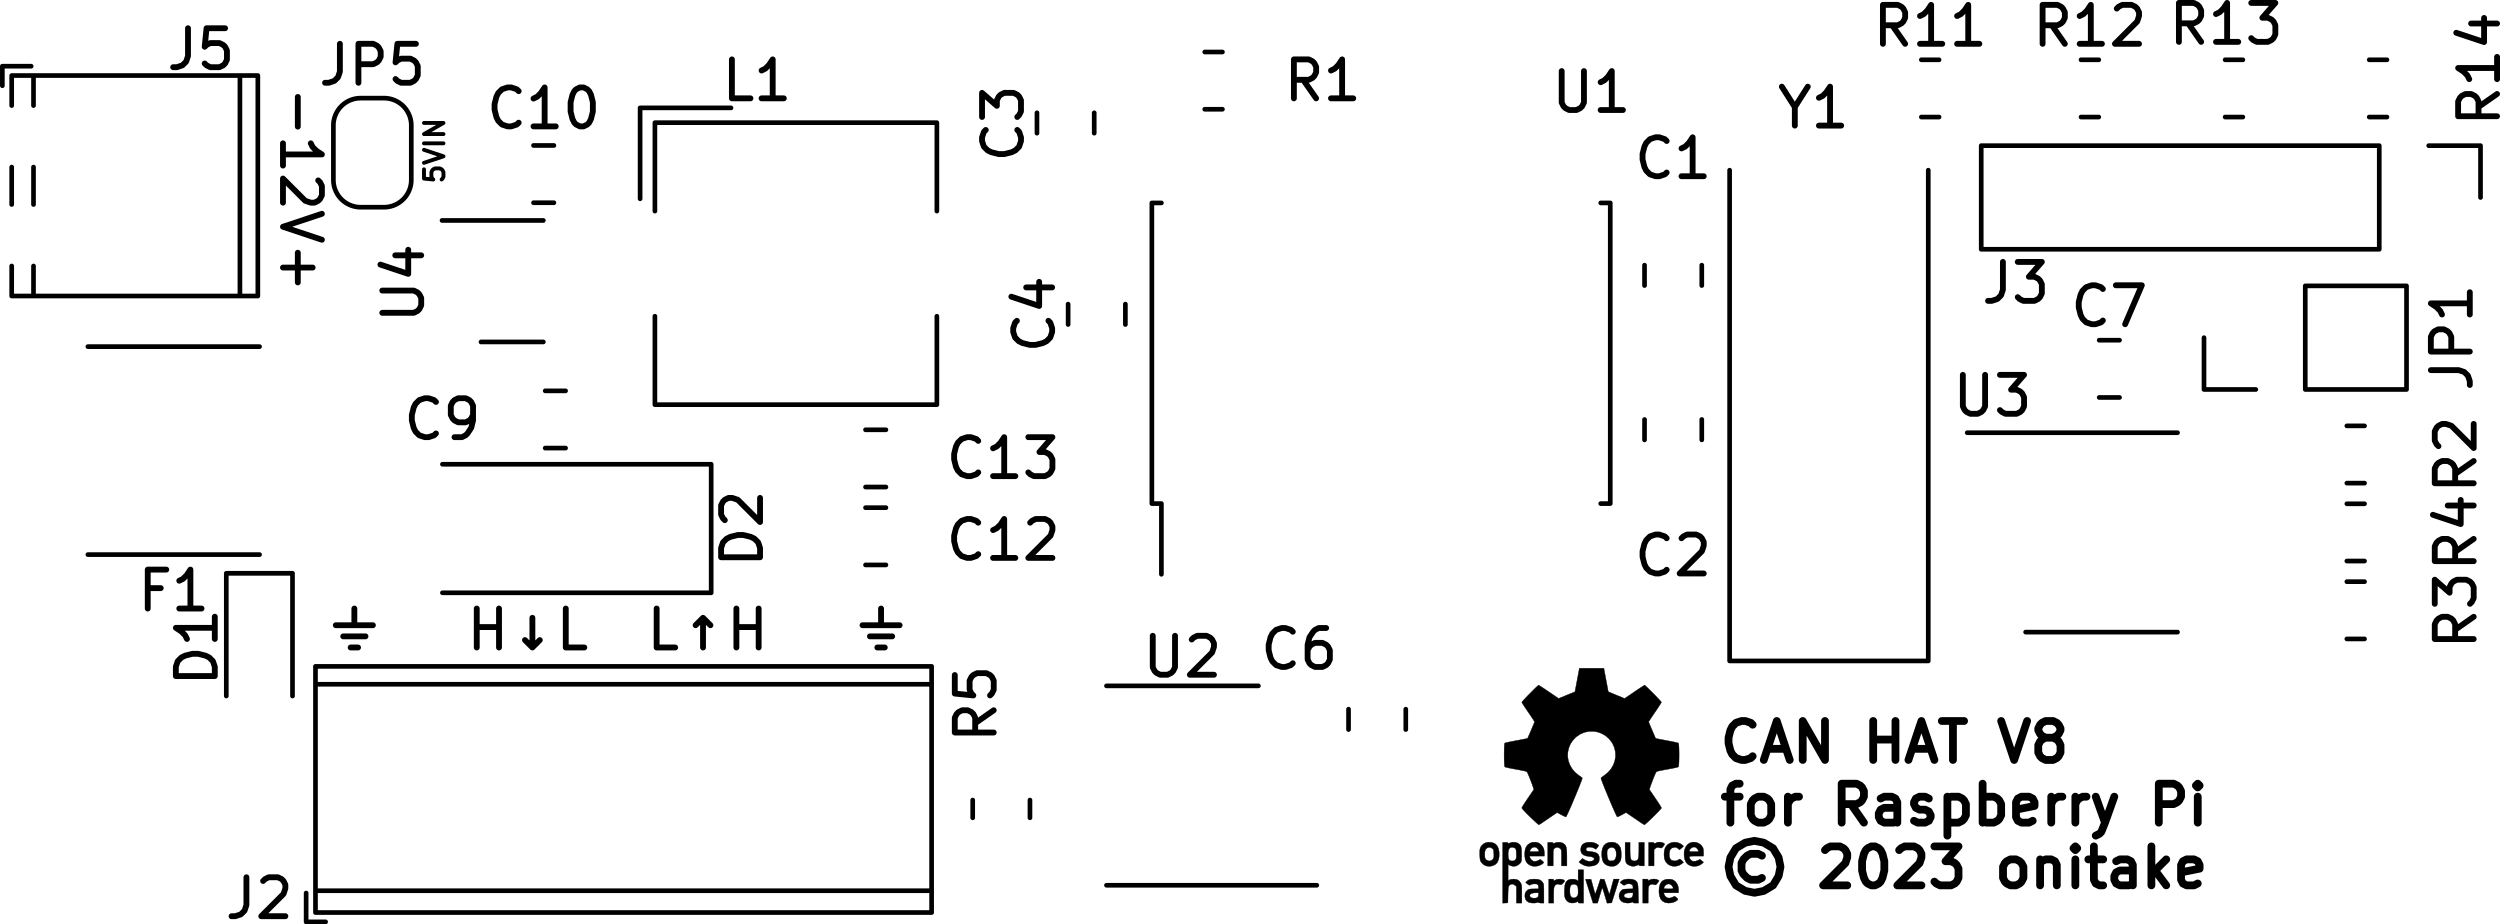 <svg version="1.1" xmlns="http://www.w3.org/2000/svg" xmlns:xlink="http://www.w3.org/1999/xlink" stroke-linecap="round" stroke-linejoin="round" stroke-width="0" fill-rule="evenodd" width="64.19mm" height="23.73mm" viewBox="40540 -79660 64189.819 23730.181" id="N2bmgqs0XIt3jA13Leik"><g transform="translate(0,-135589.819) scale(1,-1)" fill="currentColor" stroke="currentColor"><path d="M 48186.133 -58419.048 48186.133 -59180.953 M 47805.18 -60180.952 47805.18 -59609.524 M 47805.18 -59895.238 48805.18 -59895.238 48662.323 -59800 48567.085 -59704.762 48519.466 -59609.524 M 48709.942 -60561.905 48757.561 -60609.524 48805.18 -60704.762 48805.18 -60942.857 48757.561 -61038.095 48709.942 -61085.714 48614.704 -61133.333 48519.466 -61133.333 48376.609 -61085.714 47805.18 -60514.286 47805.18 -61133.333 M 48805.18 -61419.048 47805.18 -61752.381 48805.18 -62085.714 M 48186.133 -62419.048 48186.133 -63180.953 M 47805.18 -62800 48567.085 -62800 M 49161.904 -71983.39 50114.285 -71983.39 M 49352.38 -72269.104 49923.808 -72269.104 M 49638.094 -71554.819 49638.094 -71983.39 M 49733.332 -72554.819 49542.856 -72554.819 M 52780.952 -72554.819 52780.952 -71554.819 M 52780.952 -72031.009 53352.38 -72031.009 M 53352.38 -72554.819 53352.38 -71554.819 M 54209.523 -71792.914 54209.523 -72554.819 M 54399.999 -72364.342 54209.523 -72554.819 54019.047 -72364.342 M 55542.856 -72554.819 55066.666 -72554.819 55066.666 -71554.819 M 57876.19 -72554.819 57400 -72554.819 57400 -71554.819 M 58590.476 -72554.819 58590.476 -71792.914 M 58400 -71983.39 58590.476 -71792.914 58780.952 -71983.39 M 59447.619 -72554.819 59447.619 -71554.819 M 59447.619 -72031.009 60019.047 -72031.009 M 60019.047 -72554.819 60019.047 -71554.819 M 62685.715 -71983.39 63638.096 -71983.39 M 62876.191 -72269.104 63447.619 -72269.104 M 63161.905 -71554.819 63161.905 -71983.39 M 63257.143 -72554.819 63066.667 -72554.819" fill="none" stroke-width="150"/><path d="M 51426.109 -60277.068 51426.109 -60515.163 51664.204 -60538.972 51640.395 -60515.163 51616.585 -60467.544 51616.585 -60348.496 51640.395 -60300.877 51664.204 -60277.068 51711.823 -60253.258 51830.871 -60253.258 51878.49 -60277.068 51902.3 -60300.877 51926.109 -60348.496 51926.109 -60467.544 51902.3 -60515.163 51878.49 -60538.972 M 51426.109 -60110.401 51926.109 -59943.735 51426.109 -59777.068 M 51926.109 -59610.402 51426.109 -59610.402 M 51926.109 -59372.307 51426.109 -59372.307 51926.109 -59086.593 51426.109 -59086.593" fill="none" stroke-width="100"/><path d="M 85541.101 -75346.98 85493.482 -75394.6 85350.625 -75442.219 85255.387 -75442.219 85112.53 -75394.6 85017.292 -75299.361 84969.673 -75204.123 84922.054 -75013.647 84922.054 -74870.79 84969.673 -74680.314 85017.292 -74585.076 85112.53 -74489.838 85255.387 -74442.219 85350.625 -74442.219 85493.482 -74489.838 85541.101 -74537.457 M 85922.054 -75156.504 86398.244 -75156.504 M 85826.816 -75442.219 86160.149 -74442.219 86493.482 -75442.219 M 86826.816 -75442.219 86826.816 -74442.219 87398.244 -75442.219 87398.244 -74442.219 M 88636.34 -75442.219 88636.34 -74442.219 M 88636.34 -74918.409 89207.768 -74918.409 M 89207.768 -75442.219 89207.768 -74442.219 M 89636.34 -75156.504 90112.53 -75156.504 M 89541.102 -75442.219 89874.435 -74442.219 90207.768 -75442.219 M 90398.245 -74442.219 90969.673 -74442.219 M 90683.959 -75442.219 90683.959 -74442.219 M 91922.055 -74442.219 92255.388 -75442.219 92588.721 -74442.219 M 93064.912 -74870.79 92969.674 -74823.171 92922.055 -74775.552 92874.436 -74680.314 92874.436 -74632.695 92922.055 -74537.457 92969.674 -74489.838 93064.912 -74442.219 93255.388 -74442.219 93350.626 -74489.838 93398.245 -74537.457 93445.864 -74632.695 93445.864 -74680.314 93398.245 -74775.552 93350.626 -74823.171 93255.388 -74870.79 93064.912 -74870.79 92969.674 -74918.409 92922.055 -74966.028 92874.436 -75061.266 92874.436 -75251.742 92922.055 -75346.98 92969.674 -75394.6 93064.912 -75442.219 93255.388 -75442.219 93350.626 -75394.6 93398.245 -75346.98 93445.864 -75251.742 93445.864 -75061.266 93398.245 -74966.028 93350.626 -74918.409 93255.388 -74870.79 M 84826.816 -76385.552 85207.768 -76385.552 M 84969.673 -77052.219 84969.673 -76195.076 85017.292 -76099.838 85112.53 -76052.219 85207.768 -76052.219 M 85683.959 -77052.219 85588.721 -77004.6 85541.102 -76956.98 85493.483 -76861.742 85493.483 -76576.028 85541.102 -76480.79 85588.721 -76433.171 85683.959 -76385.552 85826.816 -76385.552 85922.054 -76433.171 85969.673 -76480.79 86017.292 -76576.028 86017.292 -76861.742 85969.673 -76956.98 85922.054 -77004.6 85826.816 -77052.219 85683.959 -77052.219 M 86445.864 -77052.219 86445.864 -76385.552 M 86445.864 -76576.028 86493.483 -76480.79 86541.102 -76433.171 86636.34 -76385.552 86731.578 -76385.552 M 88398.245 -77052.219 88064.912 -76576.028 M 87826.817 -77052.219 87826.817 -76052.219 88207.769 -76052.219 88303.007 -76099.838 88350.626 -76147.457 88398.245 -76242.695 88398.245 -76385.552 88350.626 -76480.79 88303.007 -76528.409 88207.769 -76576.028 87826.817 -76576.028 M 89255.388 -77052.219 89255.388 -76528.409 89207.769 -76433.171 89112.531 -76385.552 88922.055 -76385.552 88826.817 -76433.171 M 89255.388 -77004.6 89160.15 -77052.219 88922.055 -77052.219 88826.817 -77004.6 88779.198 -76909.361 88779.198 -76814.123 88826.817 -76718.885 88922.055 -76671.266 89160.15 -76671.266 89255.388 -76623.647 M 89683.96 -77004.6 89779.198 -77052.219 89969.674 -77052.219 90064.912 -77004.6 90112.531 -76909.361 90112.531 -76861.742 90064.912 -76766.504 89969.674 -76718.885 89826.817 -76718.885 89731.579 -76671.266 89683.96 -76576.028 89683.96 -76528.409 89731.579 -76433.171 89826.817 -76385.552 89969.674 -76385.552 90064.912 -76433.171 M 90541.103 -76385.552 90541.103 -77385.552 M 90541.103 -76433.171 90636.341 -76385.552 90826.817 -76385.552 90922.055 -76433.171 90969.674 -76480.79 91017.293 -76576.028 91017.293 -76861.742 90969.674 -76956.98 90922.055 -77004.6 90826.817 -77052.219 90636.341 -77052.219 90541.103 -77004.6 M 91445.865 -77052.219 91445.865 -76052.219 M 91445.865 -76433.171 91541.103 -76385.552 91731.579 -76385.552 91826.817 -76433.171 91874.436 -76480.79 91922.055 -76576.028 91922.055 -76861.742 91874.436 -76956.98 91826.817 -77004.6 91731.579 -77052.219 91541.103 -77052.219 91445.865 -77004.6 M 92731.579 -77004.6 92636.341 -77052.219 92445.865 -77052.219 92350.627 -77004.6 92303.008 -76909.361 92303.008 -76528.409 92350.627 -76433.171 92445.865 -76385.552 92636.341 -76385.552 92731.579 -76433.171 92779.198 -76528.409 92779.198 -76623.647 92303.008 -76718.885 M 93207.77 -77052.219 93207.77 -76385.552 M 93207.77 -76576.028 93255.389 -76480.79 93303.008 -76433.171 93398.246 -76385.552 93493.484 -76385.552 M 93826.818 -77052.219 93826.818 -76385.552 M 93826.818 -76576.028 93874.437 -76480.79 93922.056 -76433.171 94017.294 -76385.552 94112.532 -76385.552 M 94350.628 -76385.552 94588.723 -77052.219 M 94826.818 -76385.552 94588.723 -77052.219 94493.485 -77290.314 94445.866 -77337.933 94350.628 -77385.552 M 95969.676 -77052.219 95969.676 -76052.219 96350.628 -76052.219 96445.866 -76099.838 96493.485 -76147.457 96541.104 -76242.695 96541.104 -76385.552 96493.485 -76480.79 96445.866 -76528.409 96350.628 -76576.028 95969.676 -76576.028 M 96969.676 -77052.219 96969.676 -76385.552 M 96969.676 -76052.219 96922.057 -76099.838 96969.676 -76147.457 97017.295 -76099.838 96969.676 -76052.219 96969.676 -76147.457 M 85779.197 -77900.314 85683.958 -77852.695 85493.482 -77852.695 85398.244 -77900.314 85303.006 -77995.552 85255.387 -78090.79 85255.387 -78281.266 85303.006 -78376.504 85398.244 -78471.742 85493.482 -78519.361 85683.958 -78519.361 85779.197 -78471.742 M 85588.72 -77519.361 85350.625 -77566.98 85112.53 -77709.838 84969.673 -77947.933 84922.054 -78186.028 84969.673 -78424.123 85112.53 -78662.219 85350.625 -78805.076 85588.72 -78852.695 85826.816 -78805.076 86064.911 -78662.219 86207.768 -78424.123 86255.387 -78186.028 86207.768 -77947.933 86064.911 -77709.838 85826.816 -77566.98 85588.72 -77519.361 M 87398.245 -77757.457 87445.864 -77709.838 87541.102 -77662.219 87779.197 -77662.219 87874.435 -77709.838 87922.054 -77757.457 87969.673 -77852.695 87969.673 -77947.933 87922.054 -78090.79 87350.626 -78662.219 87969.673 -78662.219 M 88588.721 -77662.219 88683.959 -77662.219 88779.197 -77709.838 88826.816 -77757.457 88874.435 -77852.695 88922.054 -78043.171 88922.054 -78281.266 88874.435 -78471.742 88826.816 -78566.98 88779.197 -78614.6 88683.959 -78662.219 88588.721 -78662.219 88493.483 -78614.6 88445.864 -78566.98 88398.245 -78471.742 88350.626 -78281.266 88350.626 -78043.171 88398.245 -77852.695 88445.864 -77757.457 88493.483 -77709.838 88588.721 -77662.219 M 89303.007 -77757.457 89350.626 -77709.838 89445.864 -77662.219 89683.959 -77662.219 89779.197 -77709.838 89826.816 -77757.457 89874.435 -77852.695 89874.435 -77947.933 89826.816 -78090.79 89255.388 -78662.219 89874.435 -78662.219 M 90207.769 -77662.219 90826.816 -77662.219 90493.483 -78043.171 90636.34 -78043.171 90731.578 -78090.79 90779.197 -78138.409 90826.816 -78233.647 90826.816 -78471.742 90779.197 -78566.98 90731.578 -78614.6 90636.34 -78662.219 90350.626 -78662.219 90255.388 -78614.6 90207.769 -78566.98 M 92160.15 -78662.219 92064.912 -78614.6 92017.293 -78566.98 91969.674 -78471.742 91969.674 -78186.028 92017.293 -78090.79 92064.912 -78043.171 92160.15 -77995.552 92303.007 -77995.552 92398.245 -78043.171 92445.864 -78090.79 92493.483 -78186.028 92493.483 -78471.742 92445.864 -78566.98 92398.245 -78614.6 92303.007 -78662.219 92160.15 -78662.219 M 92922.055 -77995.552 92922.055 -78662.219 M 92922.055 -78090.79 92969.674 -78043.171 93064.912 -77995.552 93207.769 -77995.552 93303.007 -78043.171 93350.626 -78138.409 93350.626 -78662.219 M 93826.817 -78662.219 93826.817 -77995.552 M 93826.817 -77662.219 93779.198 -77709.838 93826.817 -77757.457 93874.436 -77709.838 93826.817 -77662.219 93826.817 -77757.457 M 94160.15 -77995.552 94541.102 -77995.552 M 94303.007 -77662.219 94303.007 -78519.361 94350.626 -78614.6 94445.864 -78662.219 94541.102 -78662.219 M 95303.007 -78662.219 95303.007 -78138.409 95255.388 -78043.171 95160.15 -77995.552 94969.674 -77995.552 94874.436 -78043.171 M 95303.007 -78614.6 95207.769 -78662.219 94969.674 -78662.219 94874.436 -78614.6 94826.817 -78519.361 94826.817 -78424.123 94874.436 -78328.885 94969.674 -78281.266 95207.769 -78281.266 95303.007 -78233.647 M 95779.198 -78662.219 95779.198 -77662.219 M 95874.436 -78281.266 96160.15 -78662.219 M 96160.15 -77995.552 95779.198 -78376.504 M 96969.674 -78614.6 96874.436 -78662.219 96683.96 -78662.219 96588.722 -78614.6 96541.103 -78519.361 96541.103 -78138.409 96588.722 -78043.171 96683.96 -77995.552 96874.436 -77995.552 96969.674 -78043.171 97017.293 -78138.409 97017.293 -78233.647 96541.103 -78328.885" fill="none" stroke-width="200"/><path d="M 104054.819 -71766.666 103578.628 -72099.999 M 104054.819 -72338.094 103054.819 -72338.094 103054.819 -71957.142 103102.438 -71861.904 103150.057 -71814.285 103245.295 -71766.666 103388.152 -71766.666 103483.39 -71814.285 103531.009 -71861.904 103578.628 -71957.142 103578.628 -72338.094 M 103054.819 -71433.332 103054.819 -70814.285 103435.771 -71147.618 103435.771 -71004.761 103483.39 -70909.523 103531.009 -70861.904 103626.247 -70814.285 103864.342 -70814.285 103959.58 -70861.904 104007.2 -70909.523 104054.819 -71004.761 104054.819 -71290.475 104007.2 -71385.713 103959.58 -71433.332 M 104054.819 -69766.666 103578.628 -70099.999 M 104054.819 -70338.094 103054.819 -70338.094 103054.819 -69957.142 103102.438 -69861.904 103150.057 -69814.285 103245.295 -69766.666 103388.152 -69766.666 103483.39 -69814.285 103531.009 -69861.904 103578.628 -69957.142 103578.628 -70338.094 M 103388.152 -68909.523 104054.819 -68909.523 M 103007.2 -69147.618 103721.485 -69385.713 103721.485 -68766.666 M 83333.333 -60359.58 83285.714 -60407.2 83142.857 -60454.819 83047.619 -60454.819 82904.762 -60407.2 82809.524 -60311.961 82761.905 -60216.723 82714.286 -60026.247 82714.286 -59883.39 82761.905 -59692.914 82809.524 -59597.676 82904.762 -59502.438 83047.619 -59454.819 83142.857 -59454.819 83285.714 -59502.438 83333.333 -59550.057 M 84285.714 -60454.819 83714.286 -60454.819 M 84000 -60454.819 84000 -59454.819 83904.762 -59597.676 83809.524 -59692.914 83714.286 -59740.533 M 73733.333 -72959.58 73685.714 -73007.2 73542.857 -73054.819 73447.619 -73054.819 73304.762 -73007.2 73209.524 -72911.961 73161.905 -72816.723 73114.286 -72626.247 73114.286 -72483.39 73161.905 -72292.914 73209.524 -72197.676 73304.762 -72102.438 73447.619 -72054.819 73542.857 -72054.819 73685.714 -72102.438 73733.333 -72150.057 M 74590.476 -72054.819 74400 -72054.819 74304.762 -72102.438 74257.143 -72150.057 74161.905 -72292.914 74114.286 -72483.39 74114.286 -72864.342 74161.905 -72959.58 74209.524 -73007.2 74304.762 -73054.819 74495.238 -73054.819 74590.476 -73007.2 74638.095 -72959.58 74685.714 -72864.342 74685.714 -72626.247 74638.095 -72531.009 74590.476 -72483.39 74495.238 -72435.771 74304.762 -72435.771 74209.524 -72483.39 74161.905 -72531.009 74114.286 -72626.247 M 74333.333 -58454.819 74000 -57978.628 M 73761.905 -58454.819 73761.905 -57454.819 74142.857 -57454.819 74238.095 -57502.438 74285.714 -57550.057 74333.333 -57645.295 74333.333 -57788.152 74285.714 -57883.39 74238.095 -57931.009 74142.857 -57978.628 73761.905 -57978.628 M 75285.714 -58454.819 74714.286 -58454.819 M 75000 -58454.819 75000 -57454.819 74904.762 -57597.676 74809.524 -57692.914 74714.286 -57740.533 M 80638.095 -57754.819 80638.095 -58564.342 80685.714 -58659.58 80733.333 -58707.2 80828.571 -58754.819 81019.047 -58754.819 81114.285 -58707.2 81161.904 -58659.58 81209.523 -58564.342 81209.523 -57754.819 M 82209.523 -58754.819 81638.095 -58754.819 M 81923.809 -58754.819 81923.809 -57754.819 81828.571 -57897.676 81733.333 -57992.914 81638.095 -58040.533 M 70138.095 -72254.819 70138.095 -73064.342 70185.714 -73159.58 70233.333 -73207.2 70328.571 -73254.819 70519.047 -73254.819 70614.285 -73207.2 70661.904 -73159.58 70709.523 -73064.342 70709.523 -72254.819 M 71138.095 -72350.057 71185.714 -72302.438 71280.952 -72254.819 71519.047 -72254.819 71614.285 -72302.438 71661.904 -72350.057 71709.523 -72445.295 71709.523 -72540.533 71661.904 -72683.39 71090.476 -73254.819 71709.523 -73254.819 M 94533.333 -64159.58 94485.714 -64207.2 94342.857 -64254.819 94247.619 -64254.819 94104.762 -64207.2 94009.524 -64111.961 93961.905 -64016.723 93914.286 -63826.247 93914.286 -63683.39 93961.905 -63492.914 94009.524 -63397.676 94104.762 -63302.438 94247.619 -63254.819 94342.857 -63254.819 94485.714 -63302.438 94533.333 -63350.057 M 94866.667 -63254.819 95533.333 -63254.819 95104.762 -64254.819 M 102954.819 -65433.333 103669.104 -65433.333 103811.961 -65480.952 103907.2 -65576.19 103954.819 -65719.047 103954.819 -65814.285 M 103954.819 -64957.142 102954.819 -64957.142 102954.819 -64576.19 103002.438 -64480.952 103050.057 -64433.333 103145.295 -64385.714 103288.152 -64385.714 103383.39 -64433.333 103431.009 -64480.952 103478.628 -64576.19 103478.628 -64957.142 M 103954.819 -63433.333 103954.819 -64004.761 M 103954.819 -63719.047 102954.819 -63719.047 103097.676 -63814.285 103192.914 -63909.523 103240.533 -64004.761 M 104054.819 -67766.666 103578.628 -68099.999 M 104054.819 -68338.094 103054.819 -68338.094 103054.819 -67957.142 103102.438 -67861.904 103150.057 -67814.285 103245.295 -67766.666 103388.152 -67766.666 103483.39 -67814.285 103531.009 -67861.904 103578.628 -67957.142 103578.628 -68338.094 M 103150.057 -67385.713 103102.438 -67338.094 103054.819 -67242.856 103054.819 -67004.761 103102.438 -66909.523 103150.057 -66861.904 103245.295 -66814.285 103340.533 -66814.285 103483.39 -66861.904 104054.819 -67433.332 104054.819 -66814.285 M 90938.095 -65554.819 90938.095 -66364.342 90985.714 -66459.58 91033.333 -66507.2 91128.571 -66554.819 91319.047 -66554.819 91414.285 -66507.2 91461.904 -66459.58 91509.523 -66364.342 91509.523 -65554.819 M 91890.476 -65554.819 92509.523 -65554.819 92176.19 -65935.771 92319.047 -65935.771 92414.285 -65983.39 92461.904 -66031.009 92509.523 -66126.247 92509.523 -66364.342 92461.904 -66459.58 92414.285 -66507.2 92319.047 -66554.819 92033.333 -66554.819 91938.095 -66507.2 91890.476 -66459.58 M 86623.809 -58678.628 86623.809 -59154.819 M 86290.476 -58154.819 86623.809 -58678.628 86957.142 -58154.819 M 87814.285 -59154.819 87242.857 -59154.819 M 87528.571 -59154.819 87528.571 -58154.819 87433.333 -58297.676 87338.095 -58392.914 87242.857 -58440.533 M 46866.666 -78454.819 46866.666 -79169.104 46819.047 -79311.961 46723.809 -79407.2 46580.952 -79454.819 46485.714 -79454.819 M 47295.238 -78550.057 47342.857 -78502.438 47438.095 -78454.819 47676.19 -78454.819 47771.428 -78502.438 47819.047 -78550.057 47866.666 -78645.295 47866.666 -78740.533 47819.047 -78883.39 47247.619 -79454.819 47866.666 -79454.819 M 44666.666 -71031.009 44333.333 -71031.009 M 44333.333 -71554.819 44333.333 -70554.819 44809.523 -70554.819 M 45714.285 -71554.819 45142.857 -71554.819 M 45428.571 -71554.819 45428.571 -70554.819 45333.333 -70697.676 45238.095 -70792.914 45142.857 -70840.533 M 45366.666 -56654.819 45366.666 -57369.104 45319.047 -57511.961 45223.809 -57607.2 45080.952 -57654.819 44985.714 -57654.819 M 46319.047 -56654.819 45842.857 -56654.819 45795.238 -57131.009 45842.857 -57083.39 45938.095 -57035.771 46176.19 -57035.771 46271.428 -57083.39 46319.047 -57131.009 46366.666 -57226.247 46366.666 -57464.342 46319.047 -57559.58 46271.428 -57607.2 46176.19 -57654.819 45938.095 -57654.819 45842.857 -57607.2 45795.238 -57559.58 M 66659.58 -59266.666 66707.2 -59314.285 66754.819 -59457.142 66754.819 -59552.38 66707.2 -59695.237 66611.961 -59790.475 66516.723 -59838.094 66326.247 -59885.713 66183.39 -59885.713 65992.914 -59838.094 65897.676 -59790.475 65802.438 -59695.237 65754.819 -59552.38 65754.819 -59457.142 65802.438 -59314.285 65850.057 -59266.666 M 65754.819 -58933.332 65754.819 -58314.285 66135.771 -58647.618 66135.771 -58504.761 66183.39 -58409.523 66231.009 -58361.904 66326.247 -58314.285 66564.342 -58314.285 66659.58 -58361.904 66707.2 -58409.523 66754.819 -58504.761 66754.819 -58790.475 66707.2 -58885.713 66659.58 -58933.332 M 67459.58 -64166.666 67507.2 -64214.285 67554.819 -64357.142 67554.819 -64452.38 67507.2 -64595.237 67411.961 -64690.475 67316.723 -64738.094 67126.247 -64785.713 66983.39 -64785.713 66792.914 -64738.094 66697.676 -64690.475 66602.438 -64595.237 66554.819 -64452.38 66554.819 -64357.142 66602.438 -64214.285 66650.057 -64166.666 M 66888.152 -63309.523 67554.819 -63309.523 M 66507.2 -63547.618 67221.485 -63785.713 67221.485 -63166.666 M 91966.666 -62654.819 91966.666 -63369.104 91919.047 -63511.961 91823.809 -63607.2 91680.952 -63654.819 91585.714 -63654.819 M 92347.619 -62654.819 92966.666 -62654.819 92633.333 -63035.771 92776.19 -63035.771 92871.428 -63083.39 92919.047 -63131.009 92966.666 -63226.247 92966.666 -63464.342 92919.047 -63559.58 92871.428 -63607.2 92776.19 -63654.819 92490.476 -63654.819 92395.238 -63607.2 92347.619 -63559.58 M 93557.142 -57054.819 93223.809 -56578.628 M 92985.714 -57054.819 92985.714 -56054.819 93366.666 -56054.819 93461.904 -56102.438 93509.523 -56150.057 93557.142 -56245.295 93557.142 -56388.152 93509.523 -56483.39 93461.904 -56531.009 93366.666 -56578.628 92985.714 -56578.628 M 94509.523 -57054.819 93938.095 -57054.819 M 94223.809 -57054.819 94223.809 -56054.819 94128.571 -56197.676 94033.333 -56292.914 93938.095 -56340.533 M 94890.476 -56150.057 94938.095 -56102.438 95033.333 -56054.819 95271.428 -56054.819 95366.666 -56102.438 95414.285 -56150.057 95461.904 -56245.295 95461.904 -56340.533 95414.285 -56483.39 94842.857 -57054.819 95461.904 -57054.819 M 97057.142 -57004.819 96723.809 -56528.628 M 96485.714 -57004.819 96485.714 -56004.819 96866.666 -56004.819 96961.904 -56052.438 97009.523 -56100.057 97057.142 -56195.295 97057.142 -56338.152 97009.523 -56433.39 96961.904 -56481.009 96866.666 -56528.628 96485.714 -56528.628 M 98009.523 -57004.819 97438.095 -57004.819 M 97723.809 -57004.819 97723.809 -56004.819 97628.571 -56147.676 97533.333 -56242.914 97438.095 -56290.533 M 98342.857 -56004.819 98961.904 -56004.819 98628.571 -56385.771 98771.428 -56385.771 98866.666 -56433.39 98914.285 -56481.009 98961.904 -56576.247 98961.904 -56814.342 98914.285 -56909.58 98866.666 -56957.2 98771.428 -57004.819 98485.714 -57004.819 98390.476 -56957.2 98342.857 -56909.58 M 104654.819 -58342.857 104178.628 -58676.19 M 104654.819 -58914.285 103654.819 -58914.285 103654.819 -58533.333 103702.438 -58438.095 103750.057 -58390.476 103845.295 -58342.857 103988.152 -58342.857 104083.39 -58390.476 104131.009 -58438.095 104178.628 -58533.333 104178.628 -58914.285 M 104654.819 -57390.476 104654.819 -57961.904 M 104654.819 -57676.19 103654.819 -57676.19 103797.676 -57771.428 103892.914 -57866.666 103940.533 -57961.904 M 103988.152 -56533.333 104654.819 -56533.333 M 103607.2 -56771.428 104321.485 -57009.523 104321.485 -56390.476 M 65657.142 -70159.58 65609.523 -70207.2 65466.666 -70254.819 65371.428 -70254.819 65228.571 -70207.2 65133.333 -70111.961 65085.714 -70016.723 65038.095 -69826.247 65038.095 -69683.39 65085.714 -69492.914 65133.333 -69397.676 65228.571 -69302.438 65371.428 -69254.819 65466.666 -69254.819 65609.523 -69302.438 65657.142 -69350.057 M 66609.523 -70254.819 66038.095 -70254.819 M 66323.809 -70254.819 66323.809 -69254.819 66228.571 -69397.676 66133.333 -69492.914 66038.095 -69540.533 M 66990.476 -69350.057 67038.095 -69302.438 67133.333 -69254.819 67371.428 -69254.819 67466.666 -69302.438 67514.285 -69350.057 67561.904 -69445.295 67561.904 -69540.533 67514.285 -69683.39 66942.857 -70254.819 67561.904 -70254.819 M 59808.333 -58454.819 59332.143 -58454.819 59332.143 -57454.819 M 60665.476 -58454.819 60094.048 -58454.819 M 60379.762 -58454.819 60379.762 -57454.819 60284.524 -57597.676 60189.286 -57692.914 60094.048 -57740.533 M 50354.819 -63961.904 51164.342 -63961.904 51259.58 -63914.285 51307.2 -63866.666 51354.819 -63771.428 51354.819 -63580.952 51307.2 -63485.714 51259.58 -63438.095 51164.342 -63390.476 50354.819 -63390.476 M 50688.152 -62485.714 51354.819 -62485.714 M 50307.2 -62723.809 51021.485 -62961.904 51021.485 -62342.857 M 65657.142 -68059.58 65609.523 -68107.2 65466.666 -68154.819 65371.428 -68154.819 65228.571 -68107.2 65133.333 -68011.961 65085.714 -67916.723 65038.095 -67726.247 65038.095 -67583.39 65085.714 -67392.914 65133.333 -67297.676 65228.571 -67202.438 65371.428 -67154.819 65466.666 -67154.819 65609.523 -67202.438 65657.142 -67250.057 M 66609.523 -68154.819 66038.095 -68154.819 M 66323.809 -68154.819 66323.809 -67154.819 66228.571 -67297.676 66133.333 -67392.914 66038.095 -67440.533 M 66942.857 -67154.819 67561.904 -67154.819 67228.571 -67535.771 67371.428 -67535.771 67466.666 -67583.39 67514.285 -67631.009 67561.904 -67726.247 67561.904 -67964.342 67514.285 -68059.58 67466.666 -68107.2 67371.428 -68154.819 67085.714 -68154.819 66990.476 -68107.2 66942.857 -68059.58 M 60054.819 -70238.094 59054.819 -70238.094 59054.819 -69999.999 59102.438 -69857.142 59197.676 -69761.904 59292.914 -69714.285 59483.39 -69666.666 59626.247 -69666.666 59816.723 -69714.285 59911.961 -69761.904 60007.2 -69857.142 60054.819 -69999.999 60054.819 -70238.094 M 59150.057 -69285.713 59102.438 -69238.094 59054.819 -69142.856 59054.819 -68904.761 59102.438 -68809.523 59150.057 -68761.904 59245.295 -68714.285 59340.533 -68714.285 59483.39 -68761.904 60054.819 -69333.332 60054.819 -68714.285 M 51733.333 -67059.58 51685.714 -67107.2 51542.857 -67154.819 51447.619 -67154.819 51304.762 -67107.2 51209.524 -67011.961 51161.905 -66916.723 51114.286 -66726.247 51114.286 -66583.39 51161.905 -66392.914 51209.524 -66297.676 51304.762 -66202.438 51447.619 -66154.819 51542.857 -66154.819 51685.714 -66202.438 51733.333 -66250.057 M 52209.524 -67154.819 52400 -67154.819 52495.238 -67107.2 52542.857 -67059.58 52638.095 -66916.723 52685.714 -66726.247 52685.714 -66345.295 52638.095 -66250.057 52590.476 -66202.438 52495.238 -66154.819 52304.762 -66154.819 52209.524 -66202.438 52161.905 -66250.057 52114.286 -66345.295 52114.286 -66583.39 52161.905 -66678.628 52209.524 -66726.247 52304.762 -66773.866 52495.238 -66773.866 52590.476 -66726.247 52638.095 -66678.628 52685.714 -66583.39 M 89457.142 -57054.819 89123.809 -56578.628 M 88885.714 -57054.819 88885.714 -56054.819 89266.666 -56054.819 89361.904 -56102.438 89409.523 -56150.057 89457.142 -56245.295 89457.142 -56388.152 89409.523 -56483.39 89361.904 -56531.009 89266.666 -56578.628 88885.714 -56578.628 M 90409.523 -57054.819 89838.095 -57054.819 M 90123.809 -57054.819 90123.809 -56054.819 90028.571 -56197.676 89933.333 -56292.914 89838.095 -56340.533 M 91361.904 -57054.819 90790.476 -57054.819 M 91076.19 -57054.819 91076.19 -56054.819 90980.952 -56197.676 90885.714 -56292.914 90790.476 -56340.533 M 46054.819 -73288.094 45054.819 -73288.094 45054.819 -73049.999 45102.438 -72907.142 45197.676 -72811.904 45292.914 -72764.285 45483.39 -72716.666 45626.247 -72716.666 45816.723 -72764.285 45911.961 -72811.904 46007.2 -72907.142 46054.819 -73049.999 46054.819 -73288.094 M 46054.819 -71764.285 46054.819 -72335.713 M 46054.819 -72049.999 45054.819 -72049.999 45197.676 -72145.237 45292.914 -72240.475 45340.533 -72335.713 M 53857.142 -59079.58 53809.523 -59127.2 53666.666 -59174.819 53571.428 -59174.819 53428.571 -59127.2 53333.333 -59031.961 53285.714 -58936.723 53238.095 -58746.247 53238.095 -58603.39 53285.714 -58412.914 53333.333 -58317.676 53428.571 -58222.438 53571.428 -58174.819 53666.666 -58174.819 53809.523 -58222.438 53857.142 -58270.057 M 54809.523 -59174.819 54238.095 -59174.819 M 54523.809 -59174.819 54523.809 -58174.819 54428.571 -58317.676 54333.333 -58412.914 54238.095 -58460.533 M 55428.571 -58174.819 55523.809 -58174.819 55619.047 -58222.438 55666.666 -58270.057 55714.285 -58365.295 55761.904 -58555.771 55761.904 -58793.866 55714.285 -58984.342 55666.666 -59079.58 55619.047 -59127.2 55523.809 -59174.819 55428.571 -59174.819 55333.333 -59127.2 55285.714 -59079.58 55238.095 -58984.342 55190.476 -58793.866 55190.476 -58555.771 55238.095 -58365.295 55285.714 -58270.057 55333.333 -58222.438 55428.571 -58174.819 M 66054.819 -74166.666 65578.628 -74499.999 M 66054.819 -74738.094 65054.819 -74738.094 65054.819 -74357.142 65102.438 -74261.904 65150.057 -74214.285 65245.295 -74166.666 65388.152 -74166.666 65483.39 -74214.285 65531.009 -74261.904 65578.628 -74357.142 65578.628 -74738.094 M 65054.819 -73261.904 65054.819 -73738.094 65531.009 -73785.713 65483.39 -73738.094 65435.771 -73642.856 65435.771 -73404.761 65483.39 -73309.523 65531.009 -73261.904 65626.247 -73214.285 65864.342 -73214.285 65959.58 -73261.904 66007.2 -73309.523 66054.819 -73404.761 66054.819 -73642.856 66007.2 -73738.094 65959.58 -73785.713 M 83333.333 -70559.58 83285.714 -70607.2 83142.857 -70654.819 83047.619 -70654.819 82904.762 -70607.2 82809.524 -70511.961 82761.905 -70416.723 82714.286 -70226.247 82714.286 -70083.39 82761.905 -69892.914 82809.524 -69797.676 82904.762 -69702.438 83047.619 -69654.819 83142.857 -69654.819 83285.714 -69702.438 83333.333 -69750.057 M 83714.286 -69750.057 83761.905 -69702.438 83857.143 -69654.819 84095.238 -69654.819 84190.476 -69702.438 84238.095 -69750.057 84285.714 -69845.295 84285.714 -69940.533 84238.095 -70083.39 83666.667 -70654.819 84285.714 -70654.819 M 49266.666 -57054.819 49266.666 -57769.104 49219.047 -57911.961 49123.809 -58007.2 48980.952 -58054.819 48885.714 -58054.819 M 49742.857 -58054.819 49742.857 -57054.819 50123.809 -57054.819 50219.047 -57102.438 50266.666 -57150.057 50314.285 -57245.295 50314.285 -57388.152 50266.666 -57483.39 50219.047 -57531.009 50123.809 -57578.628 49742.857 -57578.628 M 51219.047 -57054.819 50742.857 -57054.819 50695.238 -57531.009 50742.857 -57483.39 50838.095 -57435.771 51076.19 -57435.771 51171.428 -57483.39 51219.047 -57531.009 51266.666 -57626.247 51266.666 -57864.342 51219.047 -57959.58 51171.428 -58007.2 51076.19 -58054.819 50838.095 -58054.819 50742.857 -58007.2 50695.238 -57959.58" fill="none" stroke-width="150"/><path d="M 101252.064 -72335 100797.936 -72335 M 101252.064 -70865 100797.936 -70865 M 101252.064 -70335 100797.936 -70335 M 101252.064 -68865 100797.936 -68865 M 82765 -63261.252 82765 -62738.748 M 84235 -63261.252 84235 -62738.748 M 76635 -74138.748 76635 -74661.252 M 75165 -74138.748 75165 -74661.252 M 71927.064 -58735 71472.936 -58735 M 71927.064 -57265 71472.936 -57265 M 70115 -68860 70360 -68860 70360 -70675 M 81885 -68860 81640 -68860 M 70115 -65000 70115 -68860 M 70115 -65000 70115 -61140 M 81885 -65000 81885 -68860 M 81885 -65000 81885 -61140 M 70115 -61140 70360 -61140 M 81885 -61140 81640 -61140 M 70900 -78660 74350 -78660 M 70900 -78660 68950 -78660 M 70900 -73540 72850 -73540 M 70900 -73540 68950 -73540 M 94961.252 -66135 94438.748 -66135 M 94961.252 -64665 94438.748 -64665 M 97130 -65930 97130 -64600 M 98460 -65930 97130 -65930 M 99730 -65930 102330 -65930 M 99730 -65930 99730 -63270 M 102330 -65930 102330 -63270 M 99730 -63270 102330 -63270 M 101252.064 -68335 100797.936 -68335 M 101252.064 -66865 100797.936 -66865 M 94500 -67040 91050 -67040 M 94500 -67040 96450 -67040 M 94500 -72160 92550 -72160 M 94500 -72160 96450 -72160" fill="none" stroke-width="120"/><path d="M 83199.46 -77558.03 83242.711 -77571.245 83270.558 -77587.941 83279.629 -77601.145 83277.132 -77616.797 83260.931 -77641.385 83247.232 -77658.8 83218.992 -77690.283 83197.775 -77703.529 83179.688 -77702.664 83126.035 -77689.01 83086.63 -77689.63 83054.632 -77705.104 83043.89 -77714.161 83009.505 -77746.027 83009.505 -78162.179 82871.188 -78162.179 82871.188 -77558.614 82940.347 -77558.614 82981.869 -77560.256 83003.291 -77566.087 83009.502 -77577.461 83009.505 -77577.798 83012.439 -77589.713 83025.704 -77588.159 83044.084 -77579.563 83082.046 -77563.568 83112.872 -77553.945 83152.536 -77551.478 83199.46 -77558.03" fill="none" stroke-width="10"/><path d="M 83199.46 -77558.03 83242.711 -77571.245 83270.558 -77587.941 83279.629 -77601.145 83277.132 -77616.797 83260.931 -77641.385 83247.232 -77658.8 83218.992 -77690.283 83197.775 -77703.529 83179.688 -77702.664 83126.035 -77689.01 83086.63 -77689.63 83054.632 -77705.104 83043.89 -77714.161 83009.505 -77746.027 83009.505 -78162.179 82871.188 -78162.179 82871.188 -77558.614 82940.347 -77558.614 82981.869 -77560.256 83003.291 -77566.087 83009.502 -77577.461 83009.505 -77577.798 83012.439 -77589.713 83025.704 -77588.159 83044.084 -77579.563 83082.046 -77563.568 83112.872 -77553.945 83152.536 -77551.478 83199.46 -77558.03"/><path d="M 83035.255 -78501.486 83083.595 -78511.015 83111.114 -78525.125 83140.064 -78548.568 83098.876 -78600.571 83073.482 -78632.064 83056.238 -78647.428 83039.102 -78649.776 83014.027 -78642.217 83002.257 -78637.941 82954.27 -78631.631 82910.324 -78645.156 82878.06 -78675.71 82872.819 -78685.452 82867.112 -78711.258 82862.706 -78758.817 82859.811 -78824.758 82858.631 -78905.71 82858.614 -78917.226 82858.614 -79117.822 82720.297 -79117.822 82720.297 -78501.683 82789.456 -78501.683 82829.333 -78502.725 82850.107 -78507.358 82857.789 -78517.849 82858.614 -78527.745 82858.614 -78553.806 82891.745 -78527.745 82929.735 -78509.965 82980.77 -78501.174 83035.255 -78501.486" fill="none" stroke-width="10"/><path d="M 83035.255 -78501.486 83083.595 -78511.015 83111.114 -78525.125 83140.064 -78548.568 83098.876 -78600.571 83073.482 -78632.064 83056.238 -78647.428 83039.102 -78649.776 83014.027 -78642.217 83002.257 -78637.941 82954.27 -78631.631 82910.324 -78645.156 82878.06 -78675.71 82872.819 -78685.452 82867.112 -78711.258 82862.706 -78758.817 82859.811 -78824.758 82858.631 -78905.71 82858.614 -78917.226 82858.614 -79117.822 82720.297 -79117.822 82720.297 -78501.683 82789.456 -78501.683 82829.333 -78502.725 82850.107 -78507.358 82857.789 -78517.849 82858.614 -78527.745 82858.614 -78553.806 82891.745 -78527.745 82929.735 -78509.965 82980.77 -78501.174 83035.255 -78501.486"/><path d="M 80406.644 -78503.02 80425.461 -78508.66 80431.527 -78521.053 80431.782 -78526.647 80432.871 -78542.23 80440.368 -78544.676 80460.619 -78533.993 80472.649 -78526.694 80510.6 -78511.063 80555.928 -78503.334 80603.456 -78502.74 80648.005 -78508.513 80684.398 -78519.884 80707.457 -78536.088 80712.004 -78556.355 80709.709 -78561.843 80692.98 -78584.626 80667.037 -78612.647 80662.345 -78617.177 80637.617 -78638.005 80616.282 -78644.735 80586.445 -78640.038 80574.492 -78636.917 80537.295 -78629.421 80511.141 -78632.792 80489.054 -78644.681 80468.822 -78660.635 80453.921 -78680.7 80443.566 -78708.702 80436.971 -78748.467 80433.351 -78803.823 80431.922 -78878.594 80431.782 -78923.74 80431.782 -79117.822 80306.04 -79117.822 80306.04 -78501.683 80368.911 -78501.683 80406.644 -78503.02" fill="none" stroke-width="10"/><path d="M 80406.644 -78503.02 80425.461 -78508.66 80431.527 -78521.053 80431.782 -78526.647 80432.871 -78542.23 80440.368 -78544.676 80460.619 -78533.993 80472.649 -78526.694 80510.6 -78511.063 80555.928 -78503.334 80603.456 -78502.74 80648.005 -78508.513 80684.398 -78519.884 80707.457 -78536.088 80712.004 -78556.355 80709.709 -78561.843 80692.98 -78584.626 80667.037 -78612.647 80662.345 -78617.177 80637.617 -78638.005 80616.282 -78644.735 80586.445 -78640.038 80574.492 -78636.917 80537.295 -78629.421 80511.141 -78632.792 80489.054 -78644.681 80468.822 -78660.635 80453.921 -78680.7 80443.566 -78708.702 80436.971 -78748.467 80433.351 -78803.823 80431.922 -78878.594 80431.782 -78923.74 80431.782 -79117.822 80306.04 -79117.822 80306.04 -78501.683 80368.911 -78501.683 80406.644 -78503.02"/><path d="M 82393.367 -77754.342 82394.555 -77846.563 82398.897 -77916.61 82407.558 -77967.381 82421.704 -78001.772 82442.5 -78022.679 82471.11 -78033 82506.535 -78035.636 82543.636 -78032.682 82571.818 -78021.889 82592.243 -78000.36 82606.079 -77965.199 82614.491 -77913.51 82618.643 -77842.394 82619.703 -77754.342 82619.703 -77558.614 82758.02 -77558.614 82758.02 -78162.179 82688.862 -78162.179 82647.17 -78160.489 82625.701 -78154.556 82619.703 -78143.293 82616.091 -78133.261 82601.714 -78135.383 82572.736 -78149.58 82506.319 -78171.48 82435.875 -78169.928 82368.377 -78146.147 82336.233 -78127.362 82311.715 -78107.022 82293.804 -78081.573 82281.479 -78047.458 82273.723 -78001.121 82269.516 -77939.007 82267.84 -77857.561 82267.624 -77794.578 82267.624 -77558.614 82393.367 -77558.614 82393.367 -77754.342" fill="none" stroke-width="10"/><path d="M 82393.367 -77754.342 82394.555 -77846.563 82398.897 -77916.61 82407.558 -77967.381 82421.704 -78001.772 82442.5 -78022.679 82471.11 -78033 82506.535 -78035.636 82543.636 -78032.682 82571.818 -78021.889 82592.243 -78000.36 82606.079 -77965.199 82614.491 -77913.51 82618.643 -77842.394 82619.703 -77754.342 82619.703 -77558.614 82758.02 -77558.614 82758.02 -78162.179 82688.862 -78162.179 82647.17 -78160.489 82625.701 -78154.556 82619.703 -78143.293 82616.091 -78133.261 82601.714 -78135.383 82572.736 -78149.58 82506.319 -78171.48 82435.875 -78169.928 82368.377 -78146.147 82336.233 -78127.362 82311.715 -78107.022 82293.804 -78081.573 82281.479 -78047.458 82273.723 -78001.121 82269.516 -77939.007 82267.84 -77857.561 82267.624 -77794.578 82267.624 -77558.614 82393.367 -77558.614 82393.367 -77754.342"/><path d="M 80645.988 -77569.002 80677.283 -77583.95 80707.591 -77605.541 80730.682 -77630.391 80747.5 -77662.087 80758.994 -77704.214 80766.109 -77760.358 80769.793 -77834.106 80770.992 -77929.044 80771.011 -77938.985 80771.287 -78162.179 80632.97 -78162.179 80632.97 -77956.418 80632.872 -77880.189 80632.191 -77824.939 80630.349 -77786.501 80626.767 -77760.706 80620.868 -77743.384 80612.073 -77730.368 80599.82 -77717.507 80556.953 -77689.873 80510.157 -77684.745 80465.576 -77702.217 80450.072 -77715.221 80438.69 -77727.447 80430.519 -77740.54 80425.026 -77758.615 80421.68 -77785.787 80419.949 -77826.17 80419.303 -77883.879 80419.208 -77954.132 80419.208 -78162.179 80280.891 -78162.179 80280.891 -77558.614 80350.05 -77558.614 80391.572 -77560.256 80412.994 -77566.087 80419.205 -77577.461 80419.208 -77577.798 80422.09 -77588.938 80434.801 -77587.674 80460.074 -77575.434 80517.395 -77557.424 80582.963 -77555.421 80645.988 -77569.002" fill="none" stroke-width="10"/><path d="M 80645.988 -77569.002 80677.283 -77583.95 80707.591 -77605.541 80730.682 -77630.391 80747.5 -77662.087 80758.994 -77704.214 80766.109 -77760.358 80769.793 -77834.106 80770.992 -77929.044 80771.011 -77938.985 80771.287 -78162.179 80632.97 -78162.179 80632.97 -77956.418 80632.872 -77880.189 80632.191 -77824.939 80630.349 -77786.501 80626.767 -77760.706 80620.868 -77743.384 80612.073 -77730.368 80599.82 -77717.507 80556.953 -77689.873 80510.157 -77684.745 80465.576 -77702.217 80450.072 -77715.221 80438.69 -77727.447 80430.519 -77740.54 80425.026 -77758.615 80421.68 -77785.787 80419.949 -77826.17 80419.303 -77883.879 80419.208 -77954.132 80419.208 -78162.179 80280.891 -78162.179 80280.891 -77558.614 80350.05 -77558.614 80391.572 -77560.256 80412.994 -77566.087 80419.205 -77577.461 80419.208 -77577.798 80422.09 -77588.938 80434.801 -77587.674 80460.074 -77575.434 80517.395 -77557.424 80582.963 -77555.421 80645.988 -77569.002"/><path d="M 83617.226 -77563.88 83690.08 -77594.83 83713.027 -77609.895 83742.354 -77633.048 83760.764 -77651.253 83763.961 -77657.183 83754.935 -77670.34 83731.837 -77692.667 83713.344 -77708.25 83662.728 -77748.926 83622.76 -77715.295 83591.874 -77693.584 83561.759 -77686.09 83527.292 -77687.92 83472.561 -77701.528 83434.886 -77729.772 83411.991 -77775.433 83401.597 -77841.289 83401.595 -77841.331 83402.494 -77914.939 83416.463 -77968.946 83444.328 -78005.716 83463.325 -78018.168 83513.776 -78033.673 83567.663 -78033.683 83614.546 -78018.638 83625.644 -78011.287 83653.476 -77992.511 83675.236 -77989.434 83698.704 -78003.409 83724.649 -78028.51 83765.716 -78070.88 83720.121 -78108.464 83649.674 -78150.882 83570.233 -78171.785 83487.215 -78170.272 83432.694 -78156.411 83368.97 -78122.135 83318.005 -78068.212 83294.851 -78030.149 83276.099 -77975.536 83266.715 -77906.369 83266.643 -77831.407 83275.824 -77759.409 83294.199 -77699.137 83297.093 -77692.958 83339.952 -77632.351 83397.979 -77588.224 83466.591 -77561.493 83541.201 -77553.073 83617.226 -77563.88" fill="none" stroke-width="10"/><path d="M 83617.226 -77563.88 83690.08 -77594.83 83713.027 -77609.895 83742.354 -77633.048 83760.764 -77651.253 83763.961 -77657.183 83754.935 -77670.34 83731.837 -77692.667 83713.344 -77708.25 83662.728 -77748.926 83622.76 -77715.295 83591.874 -77693.584 83561.759 -77686.09 83527.292 -77687.92 83472.561 -77701.528 83434.886 -77729.772 83411.991 -77775.433 83401.597 -77841.289 83401.595 -77841.331 83402.494 -77914.939 83416.463 -77968.946 83444.328 -78005.716 83463.325 -78018.168 83513.776 -78033.673 83567.663 -78033.683 83614.546 -78018.638 83625.644 -78011.287 83653.476 -77992.511 83675.236 -77989.434 83698.704 -78003.409 83724.649 -78028.51 83765.716 -78070.88 83720.121 -78108.464 83649.674 -78150.882 83570.233 -78171.785 83487.215 -78170.272 83432.694 -78156.411 83368.97 -78122.135 83318.005 -78068.212 83294.851 -78030.149 83276.099 -77975.536 83266.715 -77906.369 83266.643 -77831.407 83275.824 -77759.409 83294.199 -77699.137 83297.093 -77692.958 83339.952 -77632.351 83397.979 -77588.224 83466.591 -77561.493 83541.201 -77553.073 83617.226 -77563.88"/><path d="M 82010.762 -77566.055 82074.363 -77600.692 82124.123 -77655.372 82147.568 -77699.842 82157.634 -77739.121 82164.156 -77795.116 82166.951 -77859.621 82165.836 -77924.429 82160.626 -77981.334 82154.541 -78011.727 82134.014 -78053.306 82098.463 -78097.468 82055.619 -78136.087 82013.211 -78161.034 82012.177 -78161.43 81959.553 -78172.331 81897.188 -78172.601 81837.924 -78162.676 81815.04 -78154.722 81756.102 -78121.3 81713.89 -78077.511 81686.156 -78019.538 81670.651 -77943.565 81667.143 -77903.771 81667.59 -77853.766 81802.376 -77853.766 81806.917 -77926.732 81819.986 -77982.334 81840.756 -78017.861 81855.552 -78028.02 81893.464 -78035.104 81938.527 -78033.007 81977.487 -78022.812 81987.704 -78017.204 82014.659 -77984.538 82032.451 -77934.545 82040.024 -77873.705 82036.325 -77808.497 82028.057 -77769.253 82004.32 -77723.805 81966.849 -77695.396 81921.72 -77685.573 81875.011 -77695.887 81839.132 -77721.112 81820.277 -77741.925 81809.272 -77762.439 81804.026 -77790.203 81802.449 -77832.762 81802.376 -77853.766 81667.59 -77853.766 81668.094 -77797.58 81685.388 -77710.501 81719.029 -77642.53 81769.018 -77593.664 81835.356 -77563.899 81849.601 -77560.448 81935.21 -77552.345 82010.762 -77566.055" fill="none" stroke-width="10"/><path d="M 82010.762 -77566.055 82074.363 -77600.692 82124.123 -77655.372 82147.568 -77699.842 82157.634 -77739.121 82164.156 -77795.116 82166.951 -77859.621 82165.836 -77924.429 82160.626 -77981.334 82154.541 -78011.727 82134.014 -78053.306 82098.463 -78097.468 82055.619 -78136.087 82013.211 -78161.034 82012.177 -78161.43 81959.553 -78172.331 81897.188 -78172.601 81837.924 -78162.676 81815.04 -78154.722 81756.102 -78121.3 81713.89 -78077.511 81686.156 -78019.538 81670.651 -77943.565 81667.143 -77903.771 81667.59 -77853.766 81802.376 -77853.766 81806.917 -77926.732 81819.986 -77982.334 81840.756 -78017.861 81855.552 -78028.02 81893.464 -78035.104 81938.527 -78033.007 81977.487 -78022.812 81987.704 -78017.204 82014.659 -77984.538 82032.451 -77934.545 82040.024 -77873.705 82036.325 -77808.497 82028.057 -77769.253 82004.32 -77723.805 81966.849 -77695.396 81921.72 -77685.573 81875.011 -77695.887 81839.132 -77721.112 81820.277 -77741.925 81809.272 -77762.439 81804.026 -77790.203 81802.449 -77832.762 81802.376 -77853.766 81667.59 -77853.766 81668.094 -77797.58 81685.388 -77710.501 81719.029 -77642.53 81769.018 -77593.664 81835.356 -77563.899 81849.601 -77560.448 81935.21 -77552.345 82010.762 -77566.055"/><path d="M 81681.524 -78504.237 81731.255 -78507.971 81861.291 -78897.773 81881.678 -78828.614 81893.946 -78785.874 81910.085 -78728.115 81927.512 -78664.625 81936.726 -78630.57 81971.388 -78501.683 82114.391 -78501.683 82071.646 -78636.857 82050.596 -78703.342 82025.167 -78783.539 81998.61 -78867.193 81974.902 -78941.782 81920.902 -79111.535 81862.598 -79115.328 81804.295 -79119.122 81772.679 -79014.734 81753.182 -78949.889 81731.904 -78878.4 81713.308 -78815.263 81712.574 -78812.75 81698.684 -78769.969 81686.429 -78740.779 81677.846 -78729.741 81676.082 -78731.018 81669.891 -78748.13 81658.128 -78784.787 81642.225 -78836.378 81623.614 -78898.294 81613.543 -78932.352 81559.007 -79117.822 81443.264 -79117.822 81350.737 -78825.471 81324.744 -78743.462 81301.066 -78668.987 81280.82 -78605.544 81265.126 -78556.632 81255.102 -78525.749 81252.055 -78516.726 81254.467 -78507.487 81273.408 -78503.441 81312.823 -78503.846 81318.993 -78504.152 81392.086 -78507.971 81439.957 -78684.01 81457.553 -78748.211 81473.277 -78804.649 81485.746 -78848.422 81493.574 -78874.63 81495.02 -78878.903 81501.014 -78873.99 81513.101 -78848.532 81529.893 -78805.997 81550.003 -78749.85 81567.003 -78699.13 81631.794 -78500.504 81681.524 -78504.237" fill="none" stroke-width="10"/><path d="M 81681.524 -78504.237 81731.255 -78507.971 81861.291 -78897.773 81881.678 -78828.614 81893.946 -78785.874 81910.085 -78728.115 81927.512 -78664.625 81936.726 -78630.57 81971.388 -78501.683 82114.391 -78501.683 82071.646 -78636.857 82050.596 -78703.342 82025.167 -78783.539 81998.61 -78867.193 81974.902 -78941.782 81920.902 -79111.535 81862.598 -79115.328 81804.295 -79119.122 81772.679 -79014.734 81753.182 -78949.889 81731.904 -78878.4 81713.308 -78815.263 81712.574 -78812.75 81698.684 -78769.969 81686.429 -78740.779 81677.846 -78729.741 81676.082 -78731.018 81669.891 -78748.13 81658.128 -78784.787 81642.225 -78836.378 81623.614 -78898.294 81613.543 -78932.352 81559.007 -79117.822 81443.264 -79117.822 81350.737 -78825.471 81324.744 -78743.462 81301.066 -78668.987 81280.82 -78605.544 81265.126 -78556.632 81255.102 -78525.749 81252.055 -78516.726 81254.467 -78507.487 81273.408 -78503.441 81312.823 -78503.846 81318.993 -78504.152 81392.086 -78507.971 81439.957 -78684.01 81457.553 -78748.211 81473.277 -78804.649 81485.746 -78848.422 81493.574 -78874.63 81495.02 -78878.903 81501.014 -78873.99 81513.101 -78848.532 81529.893 -78805.997 81550.003 -78749.85 81567.003 -78699.13 81631.794 -78500.504 81681.524 -78504.237"/><path d="M 78861.739 -77565.148 78927.521 -77594.231 78977.46 -77642.793 79011.626 -77710.908 79030.093 -77798.651 79031.417 -77812.351 79032.454 -77908.939 79019.007 -77993.602 78991.892 -78062.221 78977.373 -78084.294 78926.799 -78131.011 78862.391 -78161.268 78790.334 -78173.824 78716.815 -78167.439 78660.928 -78147.772 78612.868 -78114.629 78573.588 -78071.175 78572.908 -78070.158 78556.956 -78043.338 78546.59 -78016.368 78540.312 -77982.332 78536.627 -77934.31 78535.003 -77894.931 78534.328 -77859.219 78660.045 -77859.219 78661.274 -77894.77 78665.734 -77942.094 78673.603 -77972.465 78687.793 -77994.072 78701.083 -78006.694 78748.198 -78033.122 78797.495 -78036.653 78843.407 -78017.639 78866.362 -77996.331 78882.904 -77974.859 78892.579 -77954.313 78896.826 -77927.574 78897.08 -77887.523 78895.772 -77850.638 78892.957 -77797.947 78888.495 -77763.772 78880.452 -77741.48 78866.897 -77724.442 78856.155 -77714.703 78811.223 -77689.123 78762.751 -77687.847 78722.106 -77702.999 78687.433 -77734.642 78666.776 -77786.62 78660.045 -77859.219 78534.328 -77859.219 78533.521 -77816.621 78536.052 -77758.056 78543.638 -77714.007 78557.319 -77679.248 78578.135 -77648.551 78585.853 -77639.436 78634.111 -77594.021 78685.872 -77567.493 78749.172 -77556.379 78780.039 -77555.471 78861.739 -77565.148" fill="none" stroke-width="10"/><path d="M 78861.739 -77565.148 78927.521 -77594.231 78977.46 -77642.793 79011.626 -77710.908 79030.093 -77798.651 79031.417 -77812.351 79032.454 -77908.939 79019.007 -77993.602 78991.892 -78062.221 78977.373 -78084.294 78926.799 -78131.011 78862.391 -78161.268 78790.334 -78173.824 78716.815 -78167.439 78660.928 -78147.772 78612.868 -78114.629 78573.588 -78071.175 78572.908 -78070.158 78556.956 -78043.338 78546.59 -78016.368 78540.312 -77982.332 78536.627 -77934.31 78535.003 -77894.931 78534.328 -77859.219 78660.045 -77859.219 78661.274 -77894.77 78665.734 -77942.094 78673.603 -77972.465 78687.793 -77994.072 78701.083 -78006.694 78748.198 -78033.122 78797.495 -78036.653 78843.407 -78017.639 78866.362 -77996.331 78882.904 -77974.859 78892.579 -77954.313 78896.826 -77927.574 78897.08 -77887.523 78895.772 -77850.638 78892.957 -77797.947 78888.495 -77763.772 78880.452 -77741.48 78866.897 -77724.442 78856.155 -77714.703 78811.223 -77689.123 78762.751 -77687.847 78722.106 -77702.999 78687.433 -77734.642 78666.776 -77786.62 78660.045 -77859.219 78534.328 -77859.219 78533.521 -77816.621 78536.052 -77758.056 78543.638 -77714.007 78557.319 -77679.248 78578.135 -77648.551 78585.853 -77639.436 78634.111 -77594.021 78685.872 -77567.493 78749.172 -77556.379 78780.039 -77555.471 78861.739 -77565.148"/><path d="M 81198.812 -79117.822 81129.654 -79117.822 81089.512 -79116.645 81068.606 -79111.772 81061.078 -79101.186 81060.495 -79094.029 81059.226 -79079.676 81051.221 -79076.923 81030.185 -79085.771 81013.827 -79094.029 80951.023 -79113.597 80882.752 -79114.729 80827.248 -79100.135 80775.562 -79064.877 80736.162 -79012.835 80714.587 -78951.45 80714.038 -78948.018 80710.833 -78910.571 80709.239 -78856.813 80709.367 -78816.155 80846.721 -78816.155 80849.903 -78870.194 80857.141 -78914.735 80866.94 -78939.888 80904.011 -78974.26 80948.026 -78986.582 80993.416 -78976.618 81032.203 -78946.895 81046.892 -78926.905 81055.481 -78903.05 81059.504 -78868.23 81060.495 -78815.93 81058.722 -78764.139 81054.037 -78718.634 81047.397 -78688.181 81046.29 -78685.452 81019.509 -78653 80980.421 -78635.183 80936.685 -78632.306 80895.962 -78644.674 80865.913 -78672.593 80862.796 -78678.148 80853.039 -78712.022 80847.723 -78760.728 80846.721 -78816.155 80709.367 -78816.155 80709.432 -78795.54 80710.336 -78762.563 80716.486 -78680.981 80729.267 -78619.73 80750.529 -78574.449 80782.122 -78540.779 80812.793 -78521.014 80855.646 -78507.12 80908.944 -78502.354 80963.52 -78506.236 81010.208 -78518.282 81034.876 -78532.693 81060.495 -78555.878 81060.495 -78262.773 81198.812 -78262.773 81198.812 -79117.822" fill="none" stroke-width="10"/><path d="M 81198.812 -79117.822 81129.654 -79117.822 81089.512 -79116.645 81068.606 -79111.772 81061.078 -79101.186 81060.495 -79094.029 81059.226 -79079.676 81051.221 -79076.923 81030.185 -79085.771 81013.827 -79094.029 80951.023 -79113.597 80882.752 -79114.729 80827.248 -79100.135 80775.562 -79064.877 80736.162 -79012.835 80714.587 -78951.45 80714.038 -78948.018 80710.833 -78910.571 80709.239 -78856.813 80709.367 -78816.155 80846.721 -78816.155 80849.903 -78870.194 80857.141 -78914.735 80866.94 -78939.888 80904.011 -78974.26 80948.026 -78986.582 80993.416 -78976.618 81032.203 -78946.895 81046.892 -78926.905 81055.481 -78903.05 81059.504 -78868.23 81060.495 -78815.93 81058.722 -78764.139 81054.037 -78718.634 81047.397 -78688.181 81046.29 -78685.452 81019.509 -78653 80980.421 -78635.183 80936.685 -78632.306 80895.962 -78644.674 80865.913 -78672.593 80862.796 -78678.148 80853.039 -78712.022 80847.723 -78760.728 80846.721 -78816.155 80709.367 -78816.155 80709.432 -78795.54 80710.336 -78762.563 80716.486 -78680.981 80729.267 -78619.73 80750.529 -78574.449 80782.122 -78540.779 80812.793 -78521.014 80855.646 -78507.12 80908.944 -78502.354 80963.52 -78506.236 81010.208 -78518.282 81034.876 -78532.693 81060.495 -78555.878 81060.495 -78262.773 81198.812 -78262.773 81198.812 -79117.822"/><path d="M 84077.898 -77556.457 84110.096 -77564.279 84171.825 -77592.921 84224.61 -77636.667 84261.141 -77689.117 84266.16 -77700.893 84273.045 -77731.74 84277.864 -77777.371 84279.505 -77823.492 84279.505 -77910.693 84097.178 -77910.693 84021.979 -77910.978 83969.003 -77912.704 83935.325 -77917.181 83918.02 -77925.72 83914.163 -77939.63 83920.829 -77960.222 83932.77 -77984.315 83966.08 -78024.525 84012.368 -78044.558 84068.944 -78043.905 84133.031 -78022.101 84188.417 -77995.193 84234.375 -78031.532 84280.333 -78067.872 84237.096 -78107.819 84179.374 -78145.563 84108.386 -78168.32 84032.029 -78174.688 83958.199 -78163.268 83946.287 -78159.393 83881.399 -78125.506 83833.13 -78074.986 83800.465 -78006.325 83782.385 -77918.014 83782.175 -77916.121 83780.556 -77819.878 83787.1 -77785.542 83914.852 -77785.542 83926.584 -77790.822 83958.438 -77794.867 84005.397 -77797.176 84035.154 -77797.525 84090.648 -77797.306 84125.346 -77795.916 84143.601 -77792.251 84149.766 -77785.21 84148.195 -77773.69 84146.878 -77769.233 84124.382 -77727.355 84089.003 -77693.604 84057.78 -77678.773 84016.301 -77679.668 83974.269 -77698.164 83939.012 -77728.786 83917.854 -77766.062 83914.852 -77785.542 83787.1 -77785.542 83796.69 -77735.229 83828.698 -77664.191 83874.701 -77608.779 83932.821 -77571.009 84001.18 -77552.896 84077.898 -77556.457" fill="none" stroke-width="10"/><path d="M 84077.898 -77556.457 84110.096 -77564.279 84171.825 -77592.921 84224.61 -77636.667 84261.141 -77689.117 84266.16 -77700.893 84273.045 -77731.74 84277.864 -77777.371 84279.505 -77823.492 84279.505 -77910.693 84097.178 -77910.693 84021.979 -77910.978 83969.003 -77912.704 83935.325 -77917.181 83918.02 -77925.72 83914.163 -77939.63 83920.829 -77960.222 83932.77 -77984.315 83966.08 -78024.525 84012.368 -78044.558 84068.944 -78043.905 84133.031 -78022.101 84188.417 -77995.193 84234.375 -78031.532 84280.333 -78067.872 84237.096 -78107.819 84179.374 -78145.563 84108.386 -78168.32 84032.029 -78174.688 83958.199 -78163.268 83946.287 -78159.393 83881.399 -78125.506 83833.13 -78074.986 83800.465 -78006.325 83782.385 -77918.014 83782.175 -77916.121 83780.556 -77819.878 83787.1 -77785.542 83914.852 -77785.542 83926.584 -77790.822 83958.438 -77794.867 84005.397 -77797.176 84035.154 -77797.525 84090.648 -77797.306 84125.346 -77795.916 84143.601 -77792.251 84149.766 -77785.21 84148.195 -77773.69 84146.878 -77769.233 84124.382 -77727.355 84089.003 -77693.604 84057.78 -77678.773 84016.301 -77679.668 83974.269 -77698.164 83939.012 -77728.786 83917.854 -77766.062 83914.852 -77785.542 83787.1 -77785.542 83796.69 -77735.229 83828.698 -77664.191 83874.701 -77608.779 83932.821 -77571.009 84001.18 -77552.896 84077.898 -77556.457"/><path d="M 81414.017 -77556.452 81461.634 -77565.482 81511.034 -77584.37 81516.312 -77586.777 81553.774 -77606.476 81579.717 -77624.781 81588.103 -77636.508 81580.117 -77655.632 81560.72 -77683.85 81552.11 -77694.384 81516.628 -77735.847 81470.885 -77708.858 81427.35 -77690.878 81377.05 -77681.267 81328.812 -77680.66 81291.467 -77689.691 81282.505 -77695.327 81265.437 -77721.171 81263.363 -77750.941 81276.134 -77774.197 81283.688 -77778.708 81306.325 -77784.309 81346.115 -77790.892 81395.166 -77797.183 81404.215 -77798.17 81482.996 -77811.798 81540.136 -77834.946 81578.03 -77869.752 81599.079 -77918.354 81605.635 -77977.718 81596.577 -78045.198 81567.164 -78098.188 81517.278 -78136.783 81446.8 -78161.081 81368.565 -78170.667 81304.766 -78170.552 81253.016 -78161.845 81217.673 -78149.825 81173.017 -78128.88 81131.747 -78104.574 81117.079 -78093.876 81079.357 -78063.084 81124.852 -78017.049 81170.347 -77971.013 81222.072 -78005.243 81273.952 -78030.952 81329.351 -78044.399 81382.605 -78045.818 81428.049 -78035.443 81460.016 -78013.507 81470.338 -77994.998 81468.789 -77965.314 81443.14 -77942.615 81393.46 -77926.94 81339.031 -77919.695 81255.264 -77905.873 81193.033 -77879.796 81151.507 -77840.699 81129.853 -77787.82 81126.853 -77725.126 81141.671 -77659.642 81175.454 -77610.144 81228.505 -77576.408 81301.126 -77558.207 81354.928 -77554.639 81414.017 -77556.452" fill="none" stroke-width="10"/><path d="M 81414.017 -77556.452 81461.634 -77565.482 81511.034 -77584.37 81516.312 -77586.777 81553.774 -77606.476 81579.717 -77624.781 81588.103 -77636.508 81580.117 -77655.632 81560.72 -77683.85 81552.11 -77694.384 81516.628 -77735.847 81470.885 -77708.858 81427.35 -77690.878 81377.05 -77681.267 81328.812 -77680.66 81291.467 -77689.691 81282.505 -77695.327 81265.437 -77721.171 81263.363 -77750.941 81276.134 -77774.197 81283.688 -77778.708 81306.325 -77784.309 81346.115 -77790.892 81395.166 -77797.183 81404.215 -77798.17 81482.996 -77811.798 81540.136 -77834.946 81578.03 -77869.752 81599.079 -77918.354 81605.635 -77977.718 81596.577 -78045.198 81567.164 -78098.188 81517.278 -78136.783 81446.8 -78161.081 81368.565 -78170.667 81304.766 -78170.552 81253.016 -78161.845 81217.673 -78149.825 81173.017 -78128.88 81131.747 -78104.574 81117.079 -78093.876 81079.357 -78063.084 81124.852 -78017.049 81170.347 -77971.013 81222.072 -78005.243 81273.952 -78030.952 81329.351 -78044.399 81382.605 -78045.818 81428.049 -78035.443 81460.016 -78013.507 81470.338 -77994.998 81468.789 -77965.314 81443.14 -77942.615 81393.46 -77926.94 81339.031 -77919.695 81255.264 -77905.873 81193.033 -77879.796 81151.507 -77840.699 81129.853 -77787.82 81126.853 -77725.126 81141.671 -77659.642 81175.454 -77610.144 81228.505 -77576.408 81301.126 -77558.207 81354.928 -77554.639 81414.017 -77556.452"/><path d="M 83432.581 -78504.97 83492.685 -78520.597 83543.021 -78552.848 83567.393 -78576.94 83607.345 -78633.895 83630.242 -78699.965 83638.108 -78781.182 83638.148 -78787.748 83638.218 -78853.763 83258.264 -78853.763 83266.363 -78888.342 83280.987 -78919.659 83306.581 -78952.291 83311.935 -78957.5 83357.943 -78985.694 83410.41 -78990.475 83470.803 -78971.926 83481.04 -78966.931 83512.439 -78951.745 83533.47 -78943.094 83537.139 -78942.293 83549.948 -78950.063 83574.378 -78969.072 83586.779 -78979.46 83612.476 -79003.321 83620.915 -79019.077 83615.058 -79033.571 83611.928 -79037.534 83590.725 -79054.879 83555.738 -79075.959 83531.337 -79088.265 83462.072 -79109.946 83385.388 -79116.971 83312.765 -79108.647 83292.426 -79102.686 83229.476 -79068.952 83182.815 -79017.045 83152.173 -78946.459 83137.282 -78856.692 83135.647 -78809.753 83140.421 -78741.413 83260.99 -78741.413 83272.652 -78746.465 83303.998 -78750.429 83349.571 -78752.768 83380.446 -78753.169 83435.981 -78752.783 83471.033 -78750.975 83490.262 -78746.773 83498.33 -78739.203 83499.901 -78728.218 83489.121 -78694.381 83461.98 -78660.94 83426.277 -78635.272 83390.56 -78624.772 83342.048 -78634.086 83300.053 -78661.013 83270.936 -78699.827 83260.99 -78741.413 83140.421 -78741.413 83142.599 -78710.236 83164.055 -78630.949 83200.47 -78571.263 83252.297 -78530.549 83319.99 -78508.179 83356.662 -78503.871 83432.581 -78504.97" fill="none" stroke-width="10"/><path d="M 83432.581 -78504.97 83492.685 -78520.597 83543.021 -78552.848 83567.393 -78576.94 83607.345 -78633.895 83630.242 -78699.965 83638.108 -78781.182 83638.148 -78787.748 83638.218 -78853.763 83258.264 -78853.763 83266.363 -78888.342 83280.987 -78919.659 83306.581 -78952.291 83311.935 -78957.5 83357.943 -78985.694 83410.41 -78990.475 83470.803 -78971.926 83481.04 -78966.931 83512.439 -78951.745 83533.47 -78943.094 83537.139 -78942.293 83549.948 -78950.063 83574.378 -78969.072 83586.779 -78979.46 83612.476 -79003.321 83620.915 -79019.077 83615.058 -79033.571 83611.928 -79037.534 83590.725 -79054.879 83555.738 -79075.959 83531.337 -79088.265 83462.072 -79109.946 83385.388 -79116.971 83312.765 -79108.647 83292.426 -79102.686 83229.476 -79068.952 83182.815 -79017.045 83152.173 -78946.459 83137.282 -78856.692 83135.647 -78809.753 83140.421 -78741.413 83260.99 -78741.413 83272.652 -78746.465 83303.998 -78750.429 83349.571 -78752.768 83380.446 -78753.169 83435.981 -78752.783 83471.033 -78750.975 83490.262 -78746.773 83498.33 -78739.203 83499.901 -78728.218 83489.121 -78694.381 83461.98 -78660.94 83426.277 -78635.272 83390.56 -78624.772 83342.048 -78634.086 83300.053 -78661.013 83270.936 -78699.827 83260.99 -78741.413 83140.421 -78741.413 83142.599 -78710.236 83164.055 -78630.949 83200.47 -78571.263 83252.297 -78530.549 83319.99 -78508.179 83356.662 -78503.871 83432.581 -78504.97"/><path d="M 80043.301 -77572.614 80055.832 -77578.514 80099.201 -77610.283 80140.21 -77656.646 80170.832 -77707.696 80179.541 -77731.166 80187.488 -77773.091 80192.226 -77823.757 80192.801 -77844.679 80192.871 -77910.693 79812.917 -77910.693 79821.017 -77945.273 79840.896 -77986.17 79875.653 -78021.514 79917.002 -78044.282 79943.351 -78049.01 79979.084 -78043.273 80021.718 -78028.882 80036.201 -78022.262 80089.76 -77995.513 80135.467 -78030.376 80161.842 -78053.955 80175.876 -78073.417 80176.586 -78079.129 80164.049 -78092.973 80136.572 -78114.012 80111.634 -78130.425 80044.336 -78159.93 79968.89 -78173.284 79894.112 -78169.812 79834.505 -78151.663 79773.059 -78112.784 79729.392 -78061.595 79702.074 -77995.367 79689.678 -77911.371 79688.579 -77872.936 79692.978 -77784.861 79693.518 -77782.299 79819.418 -77782.299 79822.885 -77790.558 79837.137 -77795.113 79866.53 -77797.065 79915.425 -77797.517 79934.252 -77797.525 79991.533 -77796.843 80027.859 -77794.364 80047.396 -77789.443 80054.31 -77781.434 80054.555 -77778.862 80046.664 -77758.423 80026.915 -77729.789 80018.425 -77719.763 79986.906 -77691.408 79954.051 -77680.259 79936.349 -77679.327 79888.461 -77690.981 79848.301 -77722.285 79822.827 -77767.752 79822.375 -77769.233 79819.418 -77782.299 79693.518 -77782.299 79707.608 -77715.51 79733.962 -77660.025 79766.193 -77620.639 79825.783 -77577.931 79895.832 -77555.109 79970.339 -77553.046 80043.301 -77572.614" fill="none" stroke-width="10"/><path d="M 80043.301 -77572.614 80055.832 -77578.514 80099.201 -77610.283 80140.21 -77656.646 80170.832 -77707.696 80179.541 -77731.166 80187.488 -77773.091 80192.226 -77823.757 80192.801 -77844.679 80192.871 -77910.693 79812.917 -77910.693 79821.017 -77945.273 79840.896 -77986.17 79875.653 -78021.514 79917.002 -78044.282 79943.351 -78049.01 79979.084 -78043.273 80021.718 -78028.882 80036.201 -78022.262 80089.76 -77995.513 80135.467 -78030.376 80161.842 -78053.955 80175.876 -78073.417 80176.586 -78079.129 80164.049 -78092.973 80136.572 -78114.012 80111.634 -78130.425 80044.336 -78159.93 79968.89 -78173.284 79894.112 -78169.812 79834.505 -78151.663 79773.059 -78112.784 79729.392 -78061.595 79702.074 -77995.367 79689.678 -77911.371 79688.579 -77872.936 79692.978 -77784.861 79693.518 -77782.299 79819.418 -77782.299 79822.885 -77790.558 79837.137 -77795.113 79866.53 -77797.065 79915.425 -77797.517 79934.252 -77797.525 79991.533 -77796.843 80027.859 -77794.364 80047.396 -77789.443 80054.31 -77781.434 80054.555 -77778.862 80046.664 -77758.423 80026.915 -77729.789 80018.425 -77719.763 79986.906 -77691.408 79954.051 -77680.259 79936.349 -77679.327 79888.461 -77690.981 79848.301 -77722.285 79822.827 -77767.752 79822.375 -77769.233 79819.418 -77782.299 79693.518 -77782.299 79707.608 -77715.51 79733.962 -77660.025 79766.193 -77620.639 79825.783 -77577.931 79895.832 -77555.109 79970.339 -77553.046 80043.301 -77572.614"/><path d="M 82438.411 -78505.417 82491.411 -78518.29 82506.731 -78525.11 82536.428 -78542.974 82559.22 -78563.093 82576.083 -78588.962 82587.998 -78624.073 82595.942 -78671.92 82600.894 -78735.996 82603.831 -78819.794 82604.947 -78875.768 82609.052 -79117.822 82538.932 -79117.822 82496.393 -79116.038 82474.476 -79109.942 82468.812 -79099.706 82465.821 -79088.637 82452.451 -79090.754 82434.233 -79099.629 82388.624 -79113.233 82330.007 -79116.899 82268.354 -79110.903 82213.638 -79095.521 82208.73 -79093.386 82158.723 -79058.255 82125.756 -79009.419 82110.587 -78952.333 82111.746 -78931.824 82235.508 -78931.824 82246.413 -78959.425 82278.745 -78979.204 82330.91 -78989.819 82358.787 -78991.228 82405.247 -78987.62 82436.129 -78973.597 82443.664 -78966.931 82464.076 -78930.666 82468.812 -78897.773 82468.812 -78853.763 82407.513 -78853.763 82336.256 -78857.395 82286.276 -78868.818 82254.696 -78888.824 82247.626 -78897.743 82235.508 -78931.824 82111.746 -78931.824 82113.971 -78892.456 82136.663 -78835.244 82167.624 -78796.58 82186.376 -78779.864 82204.733 -78768.878 82228.619 -78762.18 82263.957 -78758.326 82316.669 -78755.873 82337.577 -78755.168 82468.812 -78750.879 82468.62 -78711.158 82463.537 -78669.405 82445.162 -78644.158 82408.039 -78628.03 82407.043 -78627.742 82354.41 -78621.4 82302.906 -78629.684 82264.63 -78649.827 82249.272 -78659.773 82232.73 -78658.397 82207.275 -78643.987 82192.328 -78633.817 82163.091 -78612.088 82144.98 -78595.8 82142.074 -78591.137 82154.04 -78567.005 82189.396 -78538.185 82204.753 -78528.461 82248.901 -78511.714 82308.398 -78502.227 82374.487 -78500.095 82438.411 -78505.417" fill="none" stroke-width="10"/><path d="M 82438.411 -78505.417 82491.411 -78518.29 82506.731 -78525.11 82536.428 -78542.974 82559.22 -78563.093 82576.083 -78588.962 82587.998 -78624.073 82595.942 -78671.92 82600.894 -78735.996 82603.831 -78819.794 82604.947 -78875.768 82609.052 -79117.822 82538.932 -79117.822 82496.393 -79116.038 82474.476 -79109.942 82468.812 -79099.706 82465.821 -79088.637 82452.451 -79090.754 82434.233 -79099.629 82388.624 -79113.233 82330.007 -79116.899 82268.354 -79110.903 82213.638 -79095.521 82208.73 -79093.386 82158.723 -79058.255 82125.756 -79009.419 82110.587 -78952.333 82111.746 -78931.824 82235.508 -78931.824 82246.413 -78959.425 82278.745 -78979.204 82330.91 -78989.819 82358.787 -78991.228 82405.247 -78987.62 82436.129 -78973.597 82443.664 -78966.931 82464.076 -78930.666 82468.812 -78897.773 82468.812 -78853.763 82407.513 -78853.763 82336.256 -78857.395 82286.276 -78868.818 82254.696 -78888.824 82247.626 -78897.743 82235.508 -78931.824 82111.746 -78931.824 82113.971 -78892.456 82136.663 -78835.244 82167.624 -78796.58 82186.376 -78779.864 82204.733 -78768.878 82228.619 -78762.18 82263.957 -78758.326 82316.669 -78755.873 82337.577 -78755.168 82468.812 -78750.879 82468.62 -78711.158 82463.537 -78669.405 82445.162 -78644.158 82408.039 -78628.03 82407.043 -78627.742 82354.41 -78621.4 82302.906 -78629.684 82264.63 -78649.827 82249.272 -78659.773 82232.73 -78658.397 82207.275 -78643.987 82192.328 -78633.817 82163.091 -78612.088 82144.98 -78595.8 82142.074 -78591.137 82154.04 -78567.005 82189.396 -78538.185 82204.753 -78528.461 82248.901 -78511.714 82308.398 -78502.227 82374.487 -78500.095 82438.411 -78505.417"/><path d="M 80015.79 -78506.555 80074.945 -78522.339 80119.977 -78550.948 80151.754 -78588.419 80161.634 -78604.411 80168.927 -78621.163 80174.026 -78642.592 80177.321 -78672.616 80179.203 -78715.154 80180.063 -78774.122 80180.293 -78853.44 80180.297 -78874.484 80180.297 -79117.822 80119.941 -79117.822 80081.443 -79115.126 80052.977 -79108.295 80045.845 -79104.083 80026.348 -79096.813 80006.434 -79104.083 79973.647 -79113.16 79926.022 -79116.813 79873.236 -79115.228 79824.964 -79108.589 79796.782 -79100.072 79742.247 -79065.063 79708.165 -79016.479 79692.843 -78951.882 79692.701 -78950.223 79694.045 -78921.566 79815.644 -78921.566 79826.274 -78954.161 79843.59 -78972.505 79878.348 -78986.379 79924.227 -78991.917 79971.012 -78989.191 80008.486 -78978.274 80018.985 -78971.269 80037.332 -78938.904 80041.98 -78902.111 80041.98 -78853.763 79972.418 -78853.763 79906.333 -78858.85 79856.236 -78873.263 79825.071 -78895.729 79815.644 -78921.566 79694.045 -78921.566 79696.013 -78879.647 79719.29 -78823.845 79763.052 -78781.647 79769.101 -78777.808 79795.093 -78765.309 79827.265 -78757.74 79872.24 -78754.061 79925.669 -78753.216 80041.98 -78753.169 80041.98 -78704.411 80037.047 -78666.581 80024.457 -78641.236 80022.983 -78639.887 79994.966 -78628.8 79952.674 -78624.503 79905.936 -78626.615 79864.582 -78634.756 79840.043 -78646.965 79826.747 -78656.746 79812.706 -78658.613 79793.329 -78650.6 79764.024 -78630.739 79720.197 -78597.063 79716.175 -78593.909 79718.236 -78582.236 79735.432 -78562.822 79761.567 -78541.248 79790.448 -78523.096 79799.522 -78518.809 79832.62 -78510.256 79881.12 -78504.155 79935.305 -78501.708 79937.839 -78501.703 80015.79 -78506.555" fill="none" stroke-width="10"/><path d="M 80015.79 -78506.555 80074.945 -78522.339 80119.977 -78550.948 80151.754 -78588.419 80161.634 -78604.411 80168.927 -78621.163 80174.026 -78642.592 80177.321 -78672.616 80179.203 -78715.154 80180.063 -78774.122 80180.293 -78853.44 80180.297 -78874.484 80180.297 -79117.822 80119.941 -79117.822 80081.443 -79115.126 80052.977 -79108.295 80045.845 -79104.083 80026.348 -79096.813 80006.434 -79104.083 79973.647 -79113.16 79926.022 -79116.813 79873.236 -79115.228 79824.964 -79108.589 79796.782 -79100.072 79742.247 -79065.063 79708.165 -79016.479 79692.843 -78951.882 79692.701 -78950.223 79694.045 -78921.566 79815.644 -78921.566 79826.274 -78954.161 79843.59 -78972.505 79878.348 -78986.379 79924.227 -78991.917 79971.012 -78989.191 80008.486 -78978.274 80018.985 -78971.269 80037.332 -78938.904 80041.98 -78902.111 80041.98 -78853.763 79972.418 -78853.763 79906.333 -78858.85 79856.236 -78873.263 79825.071 -78895.729 79815.644 -78921.566 79694.045 -78921.566 79696.013 -78879.647 79719.29 -78823.845 79763.052 -78781.647 79769.101 -78777.808 79795.093 -78765.309 79827.265 -78757.74 79872.24 -78754.061 79925.669 -78753.216 80041.98 -78753.169 80041.98 -78704.411 80037.047 -78666.581 80024.457 -78641.236 80022.983 -78639.887 79994.966 -78628.8 79952.674 -78624.503 79905.936 -78626.615 79864.582 -78634.756 79840.043 -78646.965 79826.747 -78656.746 79812.706 -78658.613 79793.329 -78650.6 79764.024 -78630.739 79720.197 -78597.063 79716.175 -78593.909 79718.236 -78582.236 79735.432 -78562.822 79761.567 -78541.248 79790.448 -78523.096 79799.522 -78518.809 79832.62 -78510.256 79881.12 -78504.155 79935.305 -78501.708 79937.839 -78501.703 80015.79 -78506.555"/><path d="M 79491.241 -77569.184 79517.753 -77582.282 79550.447 -77605.106 79574.275 -77629.996 79590.594 -77661.249 79600.76 -77703.166 79606.128 -77760.044 79608.056 -77836.184 79608.169 -77868.917 79607.839 -77940.656 79606.473 -77991.927 79603.5 -78027.404 79598.351 -78051.763 79590.457 -78069.68 79582.243 -78081.902 79529.813 -78133.905 79468.07 -78165.184 79401.464 -78174.592 79334.442 -78160.98 79313.208 -78151.354 79262.376 -78124.859 79262.376 -78540.052 79299.475 -78520.868 79348.357 -78506.025 79408.439 -78502.222 79468.436 -78509.243 79513.744 -78525.013 79551.325 -78555.047 79583.436 -78598.024 79585.85 -78602.436 79596.033 -78623.221 79603.47 -78644.17 79608.589 -78669.548 79611.819 -78703.618 79613.587 -78750.641 79614.323 -78814.882 79614.456 -78887.176 79614.456 -79117.822 79476.139 -79117.822 79476.139 -78692.533 79437.451 -78659.979 79397.262 -78633.94 79359.203 -78629.205 79320.934 -78641.389 79300.538 -78653.32 79285.358 -78670.313 79274.562 -78695.995 79267.317 -78733.991 79262.792 -78787.926 79260.156 -78861.425 79259.228 -78910.347 79256.089 -79111.535 79190.074 -79115.336 79124.06 -79119.136 79124.06 -77870.65 79262.376 -77870.65 79265.903 -77940.254 79277.785 -77988.569 79299.98 -78018.631 79334.441 -78033.471 79369.258 -78036.436 79408.671 -78033.028 79434.829 -78019.617 79451.186 -78001.896 79464.063 -77982.835 79471.728 -77961.601 79475.139 -77931.849 79475.251 -77887.236 79474.103 -77849.88 79471.468 -77793.604 79467.544 -77756.658 79460.937 -77733.223 79450.251 -77717.48 79440.167 -77708.38 79398.03 -77688.537 79348.16 -77685.332 79319.524 -77692.168 79291.172 -77716.464 79272.391 -77763.728 79263.288 -77833.624 79262.376 -77870.65 79124.06 -77870.65 79124.06 -77558.614 79193.218 -77558.614 79234.74 -77560.256 79256.162 -77566.087 79262.374 -77577.461 79262.376 -77577.798 79265.258 -77588.938 79277.97 -77587.673 79303.243 -77575.433 79362.131 -77556.707 79428.385 -77554.739 79491.241 -77569.184" fill="none" stroke-width="10"/><path d="M 79491.241 -77569.184 79517.753 -77582.282 79550.447 -77605.106 79574.275 -77629.996 79590.594 -77661.249 79600.76 -77703.166 79606.128 -77760.044 79608.056 -77836.184 79608.169 -77868.917 79607.839 -77940.656 79606.473 -77991.927 79603.5 -78027.404 79598.351 -78051.763 79590.457 -78069.68 79582.243 -78081.902 79529.813 -78133.905 79468.07 -78165.184 79401.464 -78174.592 79334.442 -78160.98 79313.208 -78151.354 79262.376 -78124.859 79262.376 -78540.052 79299.475 -78520.868 79348.357 -78506.025 79408.439 -78502.222 79468.436 -78509.243 79513.744 -78525.013 79551.325 -78555.047 79583.436 -78598.024 79585.85 -78602.436 79596.033 -78623.221 79603.47 -78644.17 79608.589 -78669.548 79611.819 -78703.618 79613.587 -78750.641 79614.323 -78814.882 79614.456 -78887.176 79614.456 -79117.822 79476.139 -79117.822 79476.139 -78692.533 79437.451 -78659.979 79397.262 -78633.94 79359.203 -78629.205 79320.934 -78641.389 79300.538 -78653.32 79285.358 -78670.313 79274.562 -78695.995 79267.317 -78733.991 79262.792 -78787.926 79260.156 -78861.425 79259.228 -78910.347 79256.089 -79111.535 79190.074 -79115.336 79124.06 -79119.136 79124.06 -77870.65 79262.376 -77870.65 79265.903 -77940.254 79277.785 -77988.569 79299.98 -78018.631 79334.441 -78033.471 79369.258 -78036.436 79408.671 -78033.028 79434.829 -78019.617 79451.186 -78001.896 79464.063 -77982.835 79471.728 -77961.601 79475.139 -77931.849 79475.251 -77887.236 79474.103 -77849.88 79471.468 -77793.604 79467.544 -77756.658 79460.937 -77733.223 79450.251 -77717.48 79440.167 -77708.38 79398.03 -77688.537 79348.16 -77685.332 79319.524 -77692.168 79291.172 -77716.464 79272.391 -77763.728 79263.288 -77833.624 79262.376 -77870.65 79124.06 -77870.65 79124.06 -77558.614 79193.218 -77558.614 79234.74 -77560.256 79256.162 -77566.087 79262.374 -77577.461 79262.376 -77577.798 79265.258 -77588.938 79277.97 -77587.673 79303.243 -77575.433 79362.131 -77556.707 79428.385 -77554.739 79491.241 -77569.184"/><path d="M 81776.964 -73390.018 81833.812 -73691.57 82253.338 -73864.512 82504.984 -73693.395 82575.458 -73645.75 82639.163 -73603.21 82693.126 -73567.715 82734.373 -73541.21 82759.934 -73525.636 82766.895 -73522.278 82779.435 -73530.914 82806.231 -73554.792 82844.28 -73590.859 82890.579 -73636.067 82942.123 -73687.364 82995.909 -73741.701 83048.935 -73796.028 83098.195 -73847.295 83140.687 -73892.451 83173.407 -73928.446 83193.351 -73952.23 83198.119 -73960.19 83191.257 -73974.865 83172.02 -74007.014 83142.43 -74053.492 83104.51 -74111.156 83060.282 -74176.86 83034.654 -74214.336 82987.941 -74282.768 82946.432 -74344.52 82912.14 -74396.519 82887.08 -74435.692 82873.264 -74458.965 82871.188 -74463.855 82875.895 -74477.755 82888.723 -74510.15 82907.738 -74556.485 82931.003 -74612.206 82956.584 -74672.758 82982.545 -74733.586 83006.95 -74790.136 83027.863 -74837.852 83043.349 -74872.181 83051.472 -74888.568 83051.952 -74889.212 83064.707 -74892.341 83098.677 -74899.321 83150.34 -74909.467 83216.176 -74922.092 83292.664 -74936.509 83337.29 -74944.823 83419.021 -74960.384 83492.843 -74975.192 83555.021 -74988.436 83601.822 -74999.305 83629.509 -75006.989 83635.074 -75009.427 83640.526 -75025.93 83644.924 -75063.2 83648.272 -75116.88 83650.574 -75182.612 83651.832 -75256.037 83652.048 -75332.796 83651.227 -75408.532 83649.371 -75478.886 83646.482 -75539.5 83642.565 -75586.016 83637.622 -75614.075 83634.657 -75619.916 83616.934 -75626.917 83579.381 -75636.927 83526.964 -75648.769 83464.652 -75661.267 83442.9 -75665.31 83338.024 -75684.52 83255.18 -75699.991 83191.63 -75712.337 83144.637 -75722.173 83111.463 -75730.114 83089.371 -75736.776 83075.624 -75742.773 83067.484 -75748.719 83066.345 -75749.894 83054.977 -75768.826 83037.635 -75805.669 83016.05 -75855.913 82991.954 -75915.046 82967.079 -75978.556 82943.157 -76041.932 82921.919 -76100.662 82905.097 -76150.235 82894.422 -76186.139 82891.627 -76203.862 82891.86 -76204.483 82901.331 -76218.97 82922.818 -76250.844 82954.063 -76296.789 82992.807 -76353.485 83036.793 -76417.617 83049.319 -76435.842 83093.984 -76501.914 83133.288 -76562.2 83165.088 -76613.235 83187.245 -76651.56 83197.617 -76673.711 83198.119 -76676.432 83189.405 -76690.736 83165.325 -76719.072 83128.976 -76758.396 83083.453 -76805.661 83031.852 -76857.823 82977.267 -76911.835 82922.794 -76964.653 82871.529 -77013.231 82826.567 -77054.523 82791.004 -77085.485 82767.935 -77103.07 82761.554 -77105.941 82746.699 -77099.178 82716.286 -77080.939 82675.268 -77054.297 82643.709 -77032.852 82586.525 -76993.503 82518.806 -76947.171 82450.88 -76900.913 82414.361 -76876.155 82290.752 -76792.547 82186.991 -76848.65 82139.72 -76873.228 82099.523 -76892.331 82072.326 -76903.227 82065.402 -76904.743 82057.077 -76893.549 82040.654 -76861.917 82017.357 -76812.765 81988.414 -76749.01 81955.05 -76673.571 81918.491 -76589.364 81879.964 -76499.308 81840.694 -76406.321 81801.908 -76313.32 81764.83 -76223.223 81730.689 -76138.948 81700.708 -76063.413 81676.116 -75999.534 81658.136 -75950.231 81647.997 -75918.421 81646.366 -75907.496 81659.291 -75893.561 81687.589 -75870.94 81725.346 -75844.333 81728.515 -75842.228 81826.1 -75764.114 81904.786 -75672.982 81963.891 -75571.745 82002.732 -75463.318 82020.628 -75350.614 82016.897 -75236.548 81990.857 -75124.034 81941.825 -75015.985 81927.4 -74992.345 81852.369 -74896.887 81763.73 -74820.232 81664.549 -74762.78 81557.895 -74724.929 81446.836 -74707.078 81334.439 -74709.625 81223.773 -74732.97 81117.906 -74777.51 81019.905 -74843.645 80989.59 -74870.487 80912.438 -74954.512 80856.218 -75042.966 80817.653 -75142.115 80796.174 -75240.303 80790.872 -75350.697 80808.552 -75461.64 80847.419 -75569.381 80905.677 -75670.169 80981.531 -75760.256 81073.183 -75835.892 81085.228 -75843.864 81123.389 -75869.974 81152.399 -75892.595 81166.268 -75907.039 81166.469 -75907.496 81163.492 -75923.121 81151.689 -75958.582 81132.286 -76010.962 81106.512 -76077.345 81075.591 -76154.814 81040.751 -76240.45 81003.217 -76331.337 80964.217 -76424.559 80924.977 -76517.197 80886.724 -76606.335 80850.683 -76689.055 80818.083 -76762.441 80790.148 -76823.575 80768.105 -76869.541 80753.182 -76897.421 80747.172 -76904.743 80728.809 -76899.041 80694.448 -76883.749 80650.016 -76861.599 80625.583 -76848.65 80521.822 -76792.547 80398.213 -76876.155 80335.114 -76918.987 80266.03 -76966.122 80201.293 -77010.503 80168.866 -77032.852 80123.259 -77063.477 80084.64 -77087.747 80058.048 -77102.587 80049.41 -77105.724 80036.839 -77097.261 80009.016 -77073.636 79968.639 -77037.302 79918.405 -76990.711 79861.012 -76936.317 79824.714 -76901.392 79761.21 -76838.996 79706.327 -76783.188 79662.286 -76736.354 79631.305 -76700.882 79615.602 -76679.161 79614.095 -76674.752 79621.086 -76657.985 79640.406 -76624.082 79669.909 -76576.476 79707.455 -76518.599 79750.9 -76453.884 79763.255 -76435.842 79808.273 -76370.267 79848.66 -76311.228 79882.16 -76262.042 79906.514 -76226.028 79919.464 -76206.502 79920.715 -76204.483 79918.844 -76188.922 79908.913 -76154.709 79892.653 -76106.355 79871.795 -76048.371 79848.073 -75985.27 79823.216 -75921.563 79798.958 -75861.761 79777.029 -75810.376 79759.162 -75771.919 79747.087 -75750.902 79746.229 -75749.894 79738.846 -75743.888 79726.375 -75737.948 79706.08 -75731.46 79675.222 -75723.809 79631.066 -75714.38 79570.874 -75702.559 79491.907 -75687.729 79391.43 -75669.277 79369.675 -75665.31 79305.198 -75652.853 79248.989 -75640.666 79206.013 -75629.926 79181.24 -75621.809 79177.918 -75619.916 79172.444 -75603.138 79167.994 -75565.645 79164.572 -75511.794 79162.181 -75445.944 79160.823 -75372.453 79160.501 -75295.68 79161.219 -75219.983 79162.979 -75149.72 79165.784 -75089.25 79169.638 -75042.93 79174.543 -75015.119 79177.5 -75009.427 79193.963 -75003.686 79231.449 -74994.345 79286.225 -74982.215 79354.555 -74968.107 79432.706 -74952.83 79475.284 -74944.823 79556.071 -74929.721 79628.113 -74916.04 79687.889 -74904.467 79731.879 -74895.687 79756.561 -74890.387 79760.623 -74889.212 79767.489 -74875.965 79782.002 -74844.057 79802.229 -74798.047 79826.234 -74742.492 79852.082 -74681.953 79877.84 -74620.986 79901.573 -74564.151 79921.346 -74516.006 79935.224 -74481.11 79941.274 -74464.021 79941.386 -74463.274 79934.528 -74449.793 79915.302 -74418.77 79885.728 -74373.289 79847.827 -74316.432 79803.62 -74251.283 79777.921 -74213.862 79731.093 -74145.247 79689.501 -74082.952 79655.175 -74030.129 79630.143 -73989.927 79616.435 -73965.5 79614.456 -73960.024 79622.966 -73947.278 79646.493 -73920.063 79682.032 -73881.428 79726.577 -73834.423 79777.123 -73782.095 79830.664 -73727.495 79884.195 -73673.67 79934.711 -73623.67 79979.206 -73580.543 80014.675 -73547.339 80038.113 -73527.106 80045.954 -73522.278 80058.72 -73529.067 80089.256 -73548.142 80134.59 -73577.561 80191.756 -73615.381 80257.784 -73659.661 80307.59 -73693.395 80559.236 -73864.512 80768.999 -73778.041 80978.763 -73691.57 81035.611 -73390.018 81092.46 -73088.466 81720.115 -73088.466 81776.964 -73390.018" fill="none" stroke-width="10"/><path d="M 81776.964 -73390.018 81833.812 -73691.57 82253.338 -73864.512 82504.984 -73693.395 82575.458 -73645.75 82639.163 -73603.21 82693.126 -73567.715 82734.373 -73541.21 82759.934 -73525.636 82766.895 -73522.278 82779.435 -73530.914 82806.231 -73554.792 82844.28 -73590.859 82890.579 -73636.067 82942.123 -73687.364 82995.909 -73741.701 83048.935 -73796.028 83098.195 -73847.295 83140.687 -73892.451 83173.407 -73928.446 83193.351 -73952.23 83198.119 -73960.19 83191.257 -73974.865 83172.02 -74007.014 83142.43 -74053.492 83104.51 -74111.156 83060.282 -74176.86 83034.654 -74214.336 82987.941 -74282.768 82946.432 -74344.52 82912.14 -74396.519 82887.08 -74435.692 82873.264 -74458.965 82871.188 -74463.855 82875.895 -74477.755 82888.723 -74510.15 82907.738 -74556.485 82931.003 -74612.206 82956.584 -74672.758 82982.545 -74733.586 83006.95 -74790.136 83027.863 -74837.852 83043.349 -74872.181 83051.472 -74888.568 83051.952 -74889.212 83064.707 -74892.341 83098.677 -74899.321 83150.34 -74909.467 83216.176 -74922.092 83292.664 -74936.509 83337.29 -74944.823 83419.021 -74960.384 83492.843 -74975.192 83555.021 -74988.436 83601.822 -74999.305 83629.509 -75006.989 83635.074 -75009.427 83640.526 -75025.93 83644.924 -75063.2 83648.272 -75116.88 83650.574 -75182.612 83651.832 -75256.037 83652.048 -75332.796 83651.227 -75408.532 83649.371 -75478.886 83646.482 -75539.5 83642.565 -75586.016 83637.622 -75614.075 83634.657 -75619.916 83616.934 -75626.917 83579.381 -75636.927 83526.964 -75648.769 83464.652 -75661.267 83442.9 -75665.31 83338.024 -75684.52 83255.18 -75699.991 83191.63 -75712.337 83144.637 -75722.173 83111.463 -75730.114 83089.371 -75736.776 83075.624 -75742.773 83067.484 -75748.719 83066.345 -75749.894 83054.977 -75768.826 83037.635 -75805.669 83016.05 -75855.913 82991.954 -75915.046 82967.079 -75978.556 82943.157 -76041.932 82921.919 -76100.662 82905.097 -76150.235 82894.422 -76186.139 82891.627 -76203.862 82891.86 -76204.483 82901.331 -76218.97 82922.818 -76250.844 82954.063 -76296.789 82992.807 -76353.485 83036.793 -76417.617 83049.319 -76435.842 83093.984 -76501.914 83133.288 -76562.2 83165.088 -76613.235 83187.245 -76651.56 83197.617 -76673.711 83198.119 -76676.432 83189.405 -76690.736 83165.325 -76719.072 83128.976 -76758.396 83083.453 -76805.661 83031.852 -76857.823 82977.267 -76911.835 82922.794 -76964.653 82871.529 -77013.231 82826.567 -77054.523 82791.004 -77085.485 82767.935 -77103.07 82761.554 -77105.941 82746.699 -77099.178 82716.286 -77080.939 82675.268 -77054.297 82643.709 -77032.852 82586.525 -76993.503 82518.806 -76947.171 82450.88 -76900.913 82414.361 -76876.155 82290.752 -76792.547 82186.991 -76848.65 82139.72 -76873.228 82099.523 -76892.331 82072.326 -76903.227 82065.402 -76904.743 82057.077 -76893.549 82040.654 -76861.917 82017.357 -76812.765 81988.414 -76749.01 81955.05 -76673.571 81918.491 -76589.364 81879.964 -76499.308 81840.694 -76406.321 81801.908 -76313.32 81764.83 -76223.223 81730.689 -76138.948 81700.708 -76063.413 81676.116 -75999.534 81658.136 -75950.231 81647.997 -75918.421 81646.366 -75907.496 81659.291 -75893.561 81687.589 -75870.94 81725.346 -75844.333 81728.515 -75842.228 81826.1 -75764.114 81904.786 -75672.982 81963.891 -75571.745 82002.732 -75463.318 82020.628 -75350.614 82016.897 -75236.548 81990.857 -75124.034 81941.825 -75015.985 81927.4 -74992.345 81852.369 -74896.887 81763.73 -74820.232 81664.549 -74762.78 81557.895 -74724.929 81446.836 -74707.078 81334.439 -74709.625 81223.773 -74732.97 81117.906 -74777.51 81019.905 -74843.645 80989.59 -74870.487 80912.438 -74954.512 80856.218 -75042.966 80817.653 -75142.115 80796.174 -75240.303 80790.872 -75350.697 80808.552 -75461.64 80847.419 -75569.381 80905.677 -75670.169 80981.531 -75760.256 81073.183 -75835.892 81085.228 -75843.864 81123.389 -75869.974 81152.399 -75892.595 81166.268 -75907.039 81166.469 -75907.496 81163.492 -75923.121 81151.689 -75958.582 81132.286 -76010.962 81106.512 -76077.345 81075.591 -76154.814 81040.751 -76240.45 81003.217 -76331.337 80964.217 -76424.559 80924.977 -76517.197 80886.724 -76606.335 80850.683 -76689.055 80818.083 -76762.441 80790.148 -76823.575 80768.105 -76869.541 80753.182 -76897.421 80747.172 -76904.743 80728.809 -76899.041 80694.448 -76883.749 80650.016 -76861.599 80625.583 -76848.65 80521.822 -76792.547 80398.213 -76876.155 80335.114 -76918.987 80266.03 -76966.122 80201.293 -77010.503 80168.866 -77032.852 80123.259 -77063.477 80084.64 -77087.747 80058.048 -77102.587 80049.41 -77105.724 80036.839 -77097.261 80009.016 -77073.636 79968.639 -77037.302 79918.405 -76990.711 79861.012 -76936.317 79824.714 -76901.392 79761.21 -76838.996 79706.327 -76783.188 79662.286 -76736.354 79631.305 -76700.882 79615.602 -76679.161 79614.095 -76674.752 79621.086 -76657.985 79640.406 -76624.082 79669.909 -76576.476 79707.455 -76518.599 79750.9 -76453.884 79763.255 -76435.842 79808.273 -76370.267 79848.66 -76311.228 79882.16 -76262.042 79906.514 -76226.028 79919.464 -76206.502 79920.715 -76204.483 79918.844 -76188.922 79908.913 -76154.709 79892.653 -76106.355 79871.795 -76048.371 79848.073 -75985.27 79823.216 -75921.563 79798.958 -75861.761 79777.029 -75810.376 79759.162 -75771.919 79747.087 -75750.902 79746.229 -75749.894 79738.846 -75743.888 79726.375 -75737.948 79706.08 -75731.46 79675.222 -75723.809 79631.066 -75714.38 79570.874 -75702.559 79491.907 -75687.729 79391.43 -75669.277 79369.675 -75665.31 79305.198 -75652.853 79248.989 -75640.666 79206.013 -75629.926 79181.24 -75621.809 79177.918 -75619.916 79172.444 -75603.138 79167.994 -75565.645 79164.572 -75511.794 79162.181 -75445.944 79160.823 -75372.453 79160.501 -75295.68 79161.219 -75219.983 79162.979 -75149.72 79165.784 -75089.25 79169.638 -75042.93 79174.543 -75015.119 79177.5 -75009.427 79193.963 -75003.686 79231.449 -74994.345 79286.225 -74982.215 79354.555 -74968.107 79432.706 -74952.83 79475.284 -74944.823 79556.071 -74929.721 79628.113 -74916.04 79687.889 -74904.467 79731.879 -74895.687 79756.561 -74890.387 79760.623 -74889.212 79767.489 -74875.965 79782.002 -74844.057 79802.229 -74798.047 79826.234 -74742.492 79852.082 -74681.953 79877.84 -74620.986 79901.573 -74564.151 79921.346 -74516.006 79935.224 -74481.11 79941.274 -74464.021 79941.386 -74463.274 79934.528 -74449.793 79915.302 -74418.77 79885.728 -74373.289 79847.827 -74316.432 79803.62 -74251.283 79777.921 -74213.862 79731.093 -74145.247 79689.501 -74082.952 79655.175 -74030.129 79630.143 -73989.927 79616.435 -73965.5 79614.456 -73960.024 79622.966 -73947.278 79646.493 -73920.063 79682.032 -73881.428 79726.577 -73834.423 79777.123 -73782.095 79830.664 -73727.495 79884.195 -73673.67 79934.711 -73623.67 79979.206 -73580.543 80014.675 -73547.339 80038.113 -73527.106 80045.954 -73522.278 80058.72 -73529.067 80089.256 -73548.142 80134.59 -73577.561 80191.756 -73615.381 80257.784 -73659.661 80307.59 -73693.395 80559.236 -73864.512 80768.999 -73778.041 80978.763 -73691.57 81035.611 -73390.018 81092.46 -73088.466 81720.115 -73088.466 81776.964 -73390.018"/><path d="M 84950 -72900 90050 -72900 90050 -60300 M 84950 -60300 84950 -72900 M 48400 -78860 48400 -79600 48900 -79600 M 48640 -73040 48640 -79360 M 48640 -73040 64460 -73040 M 48640 -73500 64460 -73500 M 48640 -78800 64460 -78800 M 48640 -79360 64460 -79360 M 64460 -73040 64460 -79360 M 42796.248 -64830 47203.752 -64830 M 42796.248 -70170 47203.752 -70170 M 41340 -57630 40600 -57630 40600 -58130 M 47160 -57870 40840 -57870 M 47160 -57870 47160 -63530 M 46700 -57870 46700 -63530 M 41400 -57870 41400 -58640 M 40840 -57870 40840 -58640 M 41400 -60220 41400 -61180 M 40840 -60220 40840 -61180 M 41400 -62760 41400 -63530 M 40840 -62760 40840 -63530 M 47160 -63530 40840 -63530 M 68635 -58826.248 68635 -59348.752 M 67165 -58826.248 67165 -59348.752 M 69435 -63738.748 69435 -64261.252 M 67965 -63738.748 67965 -64261.252 M 104230 -59670 104230 -61000 M 102900 -59670 104230 -59670 M 101630 -59670 91410 -59670 M 101630 -59670 101630 -62330 M 91410 -59670 91410 -62330 M 101630 -62330 91410 -62330 M 93972.936 -57465 94427.064 -57465 M 93972.936 -58935 94427.064 -58935 M 97672.936 -57465 98127.064 -57465 M 97672.936 -58935 98127.064 -58935 M 101372.936 -57465 101827.064 -57465 M 101372.936 -58935 101827.064 -58935 M 63286.252 -70435 62763.748 -70435 M 63286.252 -68965 62763.748 -68965 M 56975 -58700 59308.333 -58700 M 56975 -61033.333 56975 -58700 M 57355 -59080 57355 -61350 M 57355 -59080 64595 -59080 M 57355 -64050 57355 -66320 64595 -66320 M 64595 -59080 64595 -61350 M 64595 -64050 64595 -66320 M 53690 -61590 51890 -61590 M 53690 -61590 54490 -61590 M 53690 -64710 52890 -64710 M 53690 -64710 54490 -64710 M 63286.252 -68435 62763.748 -68435 M 63286.252 -66965 62763.748 -66965 M 58800 -71150 58800 -67850 M 58800 -71150 51900 -71150 M 58800 -67850 51900 -67850 M 54538.748 -65965 55061.252 -65965 M 54538.748 -67435 55061.252 -67435 M 90327.064 -58935 89872.936 -58935 M 90327.064 -57465 89872.936 -57465 M 48050 -70650 46350 -70650 M 48050 -70650 48050 -73800 M 46350 -70650 46350 -73800 M 54238.748 -59665 54761.252 -59665 M 54238.748 -61135 54761.252 -61135 M 65515 -76927.064 65515 -76472.936 M 66985 -76927.064 66985 -76472.936 M 84235 -66701.248 84235 -67223.752 M 82765 -66701.248 82765 -67223.752 M 49800 -58450 50400 -58450 M 51100 -59150 51100 -60550 M 49100 -60550 49100 -59150 M 50400 -61250 49800 -61250 M 51100 -59150 A 699.999 699.999 0 0 1 50400 -58450 M 49800 -58450 A 699.999 699.999 0 0 1 49100 -59150 M 50400 -61250 A 700 700 0 0 1 51100 -60550 M 49100 -60550 A 700 700 0 0 1 49800 -61250" fill="none" stroke-width="120"/></g></svg>